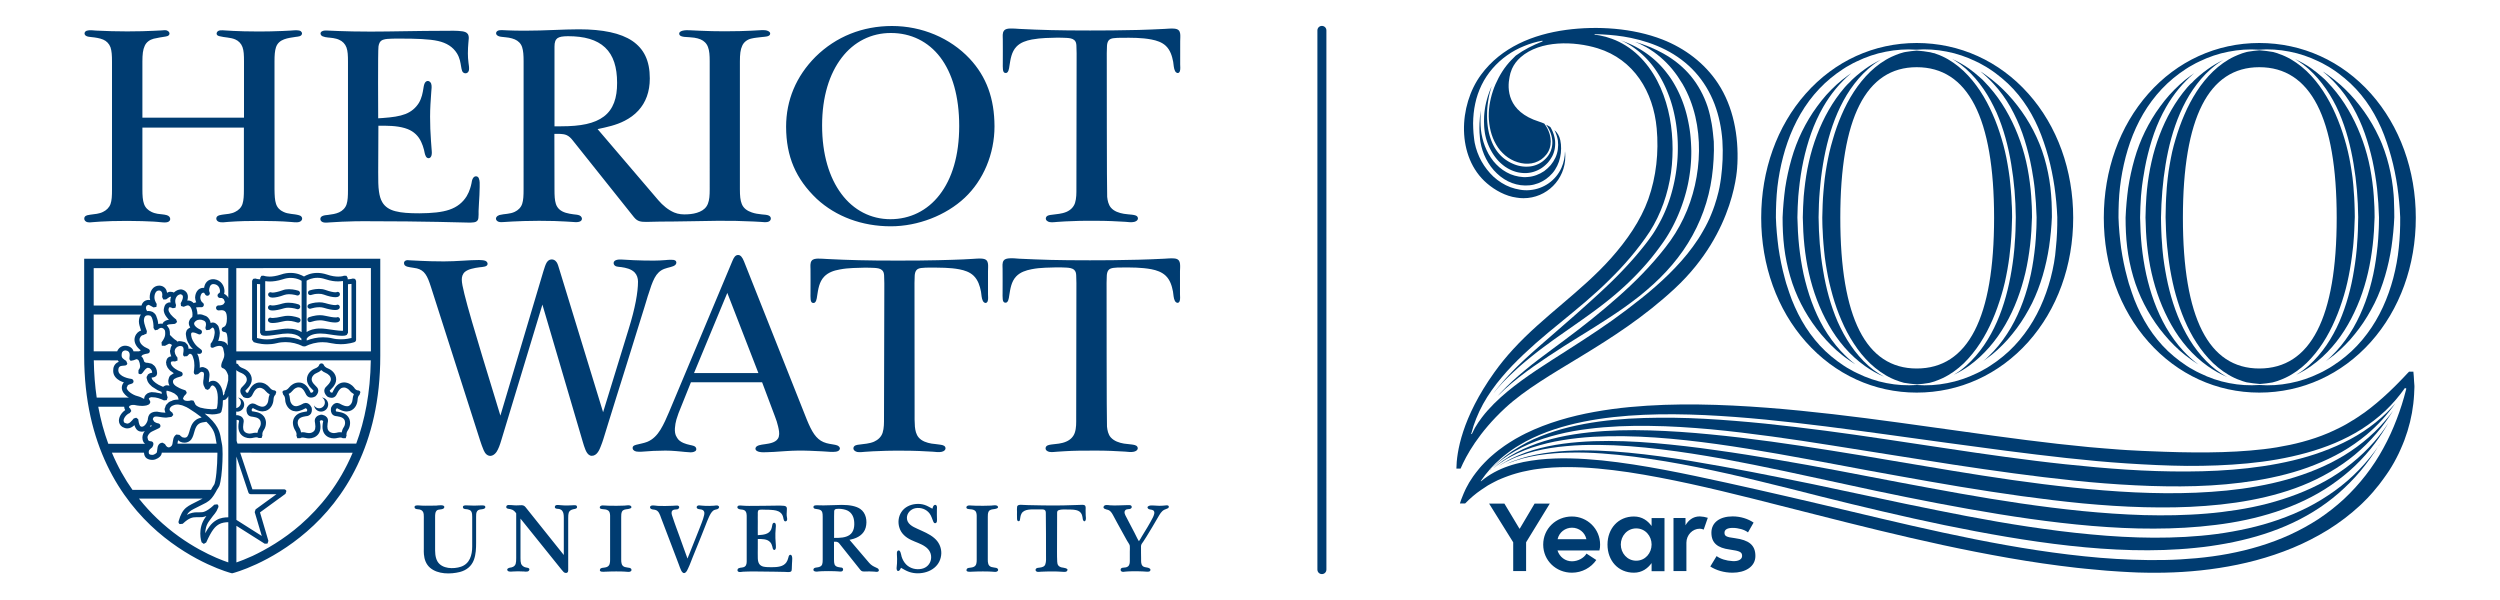 <svg xmlns="http://www.w3.org/2000/svg" viewBox="0 0 2500 600">
  <g fill="#003c71">
    <path d="M1124 443.6c2.6.4 5.2.5 7.8.9 1.8.3 4.6.5 5.6 2.4 1.3 2.5-1.2 4.3-3.4 4.8-3 .7-6.1.1-9.1-.1-4.5-.3-9-.5-13.6-.7-5.2-.2-10.4-.3-15.6-.3-5.7 0-11.5 0-17.3.1-4.4.1-8.8.2-13.3.5-2.6.1-5.2.3-7.8.5-2.5.2-5.3.6-7.8.2-2.1-.3-4.5-1.9-3.8-4.4.6-2.3 3.7-2.7 5.7-3 5-.6 10.1-.8 14.8-2.9 4-1.7 7.2-4.7 8.6-8.9 1.6-4.8 1.4-9.9 1.4-14.8l.2-126.7c0-5.9.1-10.7-.2-16-.1-2-.5-4-2.1-5.4-2.1-1.8-5-2-7.6-2.2-7-.4-14.2-.2-21.2.1-4.6.2-9.1.6-13.6 1.5-5.7 1.1-11.4 2.9-15.5 7.2-5 5.3-5.9 12.5-7 19.4-.3 2.2-.9 7.8-4.4 6.8-1.8-.5-2-2.4-2.1-4-.2-1.9-.1-3.8-.1-5.7.1-8 0-16 0-24 0-2.6-.6-6.3 1.2-8.5 1.5-1.8 4.1-2 6.2-2.1 3.1-.2 6.2.2 9.2.4 10.5.5 21 .9 31.6 1.2l17.5.3c7.2.1 14.4.1 21.6.1 7.4 0 14.8 0 22.2-.1 17.4-.2 34.9-.6 52.3-1.5 3.1-.2 6.3-.5 9.4-.3 1.8.1 3.8.5 5 2 .7.9 1.1 2.1 1.2 3.2.3 2.4.1 5 0 7.4v23.2c0 2.2.4 4.7-.3 6.8-.2.5-.4 1-.8 1.3-1.4 1.3-3.3 0-4-1.4-1.4-2.7-1.4-6.3-1.9-9.3-1.1-5.8-2.9-11.7-7.3-15.9-3.9-3.7-9.2-5.5-14.4-6.5-9.9-1.8-20-1.8-30-1.7-2.7 0-5.3 0-8 .4-1.8.3-3.7.8-4.8 2.2-1.2 1.5-1.6 3.7-1.7 5.5-.3 4.9-.2 9.8-.2 14.7 0 0 0 131.6.4 136.3.4 3.8 1.2 7.8 3.7 10.7 3.5 3.9 8.6 5.5 13.3 6.3M786.1 126.8c0-26.6 10-50.5 29.4-70C836.1 36.5 862.6 26 892 26c29.9 0 58.2 12 77.6 32.6 16.9 18.1 24.8 39.9 24.9 67.7 0 27.7-11.2 54-29.7 71.4-18.8 17.7-46.9 28.6-74 28.6-28.8 0-54.8-9.7-74-27.4-21-20-30.6-42.3-30.7-72.1m55.6-69.1c-12.3 16-19.6 39-19.6 67.7 0 28.9 7.1 52.2 19.3 68.5 12.1 16.3 29.5 25.3 49 25.3 19.4 0 36.9-8.4 49.2-24.4 12.4-16 19.6-39.2 19.6-68.8 0-29.7-6.9-52.8-18.9-68.7C928.2 41.4 910.8 33 891 33c-19.6-.1-37.1 8.7-49.3 24.7M103 211.9c-1.9 1-4 1.5-6.1 1.9-2.2.4-4.5.5-6.7.9-1.8.3-4.3.5-5.4 2.1-1.1 1.7-.5 3.8 1.2 4.8 2.3 1.3 5.2.7 7.6.5 2.3-.2 4.7-.3 7-.5 6.2-.4 15.1-.7 26.5-.7s20.2.4 26.5.7c2.4.1 4.7.4 7.1.6 2.8.2 8.9 1.2 9.5-2.9.1-.8-.2-1.7-.7-2.4-.6-.8-1.6-1.4-2.6-1.7-3-.9-6.2-.9-9.3-1.4-2.1-.4-4.1-.9-6.1-1.9-3.4-1.6-6.2-4.2-7.5-8-1.3-3.7-1.6-8.2-1.6-14.6v-61.7h101.5v61.7c0 6.5-.2 10.8-1.4 14.6-1.2 3.7-4 6.4-7.4 8-1.9 1-4 1.5-6.1 1.9-3.1.5-6.3.6-9.4 1.4-1.4.4-2.7 1-3.2 2.5-.5 1.7.5 3.3 2.1 4 3 1.2 6.5.4 9.6.2 10.5-.8 21.1-1 31.7-1 10.5.1 21.1.2 31.6 1.1 2.9.2 8.6 1.3 10.4-2 .6-1.1.4-2.6-.5-3.5-.6-.7-1.5-1-2.4-1.3-5.2-1.5-10.7-.9-15.6-3.4-3.4-1.5-6.1-4.2-7.3-8-1.2-3.7-1.4-8.1-1.5-14.6V61.5c0-6.3.3-10.6 1.5-14.3 2.9-8.4 12.1-9.1 19.6-10.3 2.1-.3 6-.3 6.4-3.2.1-.9-.4-1.8-1.1-2.4-.7-.6-1.7-.8-2.6-.9-2.7-.4-5.4.1-8.1.2-2.7.1-5.4.2-8.1.4-7.6.3-15.3.5-22.9.5-11.3 0-20.1-.3-26.3-.6-2.8-.1-5.6-.3-8.4-.5-2.4-.1-6.3-.7-7.6 2-.5 1-.3 2.2.5 2.9.6.5 1.4.7 2.1.9 5.2 1.4 10.7 1.1 15.7 3.2 3.3 1.4 6 4.1 7.3 7.7 1.3 3.6 1.5 7.9 1.5 14.3v56.3H142.4V61.5c0-7 .5-11.8 2.3-15.6 1.7-3.9 5.2-6.2 9-7.2 4-1 8.1-1.5 12.1-2.2 1.1-.2 2.4-.5 3.1-1.4 1.6-1.9-.3-4.1-2.2-4.7-1.7-.4-3.4-.1-5.1 0-2.7.2-5.4.3-8.1.4-6.3.3-15.1.6-26.3.6-10.3 0-20.7-.3-31-.8-3-.2-6.6-.8-9.4.1-2.7.9-3.1 4-.5 5.3 1.5.8 3.5.9 5.2 1.1 1.9.2 3.8.4 5.8.8 2.1.4 4 .9 5.9 1.7 3.3 1.4 6 4.1 7.3 7.7 1.2 3.6 1.5 7.9 1.5 14.3v127.9c0 6.5-.2 10.8-1.5 14.6-1.3 3.5-4.1 6.2-7.5 7.8m346.4-2.2c-7.7 2.6-17.4 3.5-30 3.6-10.3 0-18-.5-24-2.1-6-1.5-10.5-4.5-13.1-9-1.8-3-2.7-6.5-3.3-10.5-.8-5.3-.8-11.6-.8-19.4l.2-46.6c8.8 0 17.9-.1 26.4 2.4 1 .3 1.9.6 2.9 1 6.3 2.5 10.8 6.9 13.5 12.8 1.2 2.5 2.1 5.2 2.8 7.9.5 2.2.8 4.6 1.9 6.6 1.1 2.1 3.7 2.5 5 .4 1.4-2.3.9-5.2.7-7.8l-.6-8.1c-.6-8.1-.9-16.1-.9-24.2 0-8.4.6-16.7 1.2-25 .2-2.6.7-5.6-.1-8-.8-2.2-3.3-3.7-5.3-2-1.9 1.6-2.1 4.6-2.5 6.8-.3 1.9-.7 4.3-1.4 6.9-.7 2.4-1.6 5-3.1 7.5-3.2 5.1-7.6 8.8-13.4 11.1-5.9 2.3-13.1 3.3-22.7 4l-4.6.3c0-2.3-.4-67.5.3-71.9.2-1.3.5-2.5 1.1-3.7 1.6-3 4.8-3.5 7.9-3.8 3.1-.3 6.8-.3 11.5-.3h2.3c13.8 0 28.4.4 36.8 2.4 8.4 1.9 14.8 5.8 18.9 12.4 1.4 2.3 2.3 4.6 2.9 6.9.6 2.3.9 4.4 1.2 6.1.3 1.6.5 3.2 1.1 4.7.7 1.6 2.4 2.6 4.2 2.1 1.5-.4 2.4-1.8 2.6-3.3.3-2.4-.2-4.8-.5-7.2-.4-3.1-.6-6.2-.6-9.3 0-8.1.9-13.4.9-15.3 0-1.9-.4-3.2-1-4.1-1.2-1.8-3.5-2.4-5.5-2.7-5.7-.8-11.5-.5-17.3-.5-26.6 0-53.8.8-74.3.8-26.7 0-42.2-1.1-44.6-1.1-1.7 0-4.1.2-5.2 1.8-1 1.6.2 3.4 1.7 4 3.3 1.4 7.3 1.2 10.7 1.8 2.1.4 4.1.8 5.9 1.7 3.3 1.4 6 4.1 7.3 7.7 1.3 3.6 1.5 7.9 1.5 14.3v127.9c0 6.5-.2 10.8-1.4 14.6-1.2 3.7-4 6.4-7.4 8-3.5 1.6-7.3 2.1-11.1 2.6-2.6.3-8.3.5-7.7 4.6.2 1.5 1.7 2.6 3.2 2.9 2 .5 4.2.1 6.2 0 8.2-.5 16.4-1 24.6-1.1 3-.1 5.9-.1 8.9-.1 65.1 0 100.2 1.4 105.4 1.4 1.8 0 3.7 0 5.5-.3 2.4-.4 3.9-1.7 4.2-4.1.3-2.4.2-4.8.2-7.2.1-2.7.2-5.3.4-8 .3-5.3.7-10.6.7-16 0-2.9.3-6.1-.9-8.8-.5-1.2-1.5-1.9-2.9-1.9s-2.5 1.1-3.1 2.3c-.8 1.4-1 3.2-1.3 4.8-.4 1.8-.8 3.5-1.4 5.2-.7 2.3-1.8 4.9-3.4 7.6-3.9 6.3-9.6 10.9-17.3 13.5m319.5 5.9c.4.2.7.4 1 .7 1.6 1.6 1.1 4-.8 5.1-2.4 1.3-5.8.7-8.4.5-2.4-.2-4.9-.3-7.3-.4-11.9-.6-23.8-.8-35.7-.7-17.7.2-40 .8-57.7.8-4.7 0-9.2.3-13.4.3-2.9 0-5.2-.1-7.1-.7-1.9-.6-3.5-1.6-5.5-4l-61.4-77c-1.7-2.2-3.5-3.9-5.8-5-3.8-1.7-8.3-1.3-12.4-1.3l.1 55.4c0 6.5.2 10.8 1.4 14.6.6 1.9 1.7 3.7 3.1 5.1 3.8 3.7 9.4 4.6 14.4 5.3 2 .3 4.2.3 6.1 1.1 1.6.7 2.9 2.4 2.3 4.2-.4 1.4-1.8 2-3.2 2.3-2.1.5-4.4.1-6.6 0-2.2-.1-4.4-.3-6.5-.4-6.2-.4-15-.7-26.5-.7-11.4 0-20.2.4-26.5.7-2.7.2-5.4.4-8.2.5-2 .1-4 .4-5.9-.3-.7-.3-1.3-.7-1.8-1.3-1.8-2.5.6-4.7 2.9-5.4 5.1-1.3 10.4-.8 15.3-3.2 3.4-1.6 6.2-4.3 7.4-8 1.2-3.7 1.4-8.1 1.4-14.6V61.4c0-6.3-.3-10.6-1.5-14.3-1.2-3.7-4-6.3-7.3-7.7-1.8-.8-3.8-1.3-5.9-1.7-2.3-.4-4.5-.5-6.8-.8-1.8-.2-4-.5-5.3-1.9-1.1-1.1-.9-2.9.3-3.8 1.2-1 3-1.1 4.5-1.1 1.1 0 9.1.6 23 .6 20.3 0 38.6-1.4 54.3-1.4 23.9 0 41.8 3.8 53.4 11.6 11.5 7.9 17.5 19.5 17.5 37.5 0 13.4-4 24-11.4 32.1-3.9 4.3-8.7 7.7-13.8 10.3-8.5 4.4-17.7 6.3-27 8.3l60.8 71.2c4.3 5 9.7 9.6 15.8 12.2 4.2 1.8 8.9 2.1 13.4 1.8 4.1-.2 8.4-.9 12.2-2.6 3.7-1.6 6.7-4.2 8.1-8 1.5-3.8 1.8-8.2 1.8-14.5V61.4c0-6.3-.3-10.6-1.7-14.3-1.3-3.7-4.1-6.3-7.4-7.7-1.9-.8-3.9-1.3-6.3-1.7-3.3-.5-6.5-.5-9.8-.8-1.9-.2-5.4-.7-5.3-3.4.1-1.7 2-2.4 3.4-2.8 2.6-.7 5.5-.5 8.2-.4 2.8.1 5.6.3 8.4.4 8.5.4 17 .6 25.5.6 11.3 0 20.1-.3 26.5-.6 6.3-.3 10.2-.6 11-.6 1.9 0 3.8 0 5.6.8 1.2.5 2.5 1.4 2.4 2.8-.2 3.2-5.8 3-8 3.3-3.7.5-7.4.7-11 1.6-3.8.9-7.3 3.3-9 7.2-1.8 3.8-2.3 8.6-2.3 15.6v127.9c0 6.5.4 11 1.9 14.7 1.8 4.5 5.6 6.9 9.9 8.4 3.3 1.2 6.6 1.6 10.1 2 2.8.3 5.1.3 7.1 1.2m-207.7-89.3c19.5 0 33.3-2.7 42.7-9.8 9.5-7.2 13.3-18.7 13.2-33.7 0-15.5-3.6-27.4-12-35.3-8.4-7.9-20.8-11.3-37.2-11.3-5.5.1-8.3.5-10.6 2.1-.8.6-1.7 1.8-2.1 3.1-.5 1.4-.7 3-.7 5.3v79.6h6.7M405.6 260.6c-.9.4-1.5 1.3-1.6 2.2-.1.8.2 1.8.7 2.4 1.2 1.4 3.7 1.8 5.5 2.1 2.2.4 4.5.6 6.7 1.1 3.3.8 6.4 2.6 8.5 5.7 2.2 3.1 3.7 7.1 5.6 13l49.2 153.7c1.1 3.2 2.1 6.4 3.5 9.5.7 1.6 1.6 3.1 2.9 4.2 3.7 3 7.7.7 10-2.7 1.7-2.6 3.3-6.7 4.8-11.9l41-135.3 40.4 137.3c.8 2.7 1.6 5.4 2.7 8 .9 2.1 2.2 4.5 4.4 5.5s4.9.1 6.6-1.6c2.2-2.1 3.3-5 4.4-7.8 1.8-4.4 3.1-9 4.5-13.5.9-3 1.9-6.1 2.8-9.1 1.3-4.1 2.5-8.1 3.8-12.2 1.5-4.8 3-9.6 4.5-14.5 1.6-5.3 3.3-10.6 5-15.9 1.7-5.5 3.5-11.1 5.2-16.6 1.7-5.5 3.4-11 5.1-16.4 1.6-5.2 3.2-10.3 4.8-15.5 1.4-4.6 2.8-9.2 4.3-13.8 1.2-3.7 2.3-7.5 3.5-11.2.8-2.6 1.6-5.2 2.4-7.9.4-1.2.8-2.5 1.1-3.7 0-.1 0-.1.1-.2 2.4-7.7 4.3-13.3 6.6-17.6 2.3-4.3 5.4-7.4 9.6-9 2.1-.8 4.3-1.3 6.5-1.9 1.7-.5 3.6-1 4.8-2.3 1.1-1.2 1.3-3.3-.3-4.2-1.1-.7-2.6-.7-3.8-.7-2.1-.1-4.1.1-6.2.3-3.7.3-7.5.5-11.2.5-6.7 0-13.4-.1-20.1-.4-4.2-.2-8.5-.5-12.7-.7-2.5-.1-7.5.1-7.6 3.6.1 1.8 1.4 3 3.1 3.4 1.5.4 3.1.4 4.6.6 4.7.7 9.8 1.8 13.3 5.3 2.4 2.5 3.4 5.9 3.4 9.2 0 10.5-2.8 26.5-9.3 47.3l-25.6 83.3-43-140.4c-.5-1.5-.9-3-1.4-4.5-.7-2.3-1.4-4.9-3.3-6.5-1.2-1.1-3-1.6-4.6-1.3-1.9.3-3.1 1.5-4.1 3-1.1 1.8-2.2 5-3.3 8.7l-43 144.4-3.3-10.8-.9-3c-10.3-33.5-18.4-60.2-24.2-80.1-3.4-11.6-5.9-20.8-7.6-27.7-1.7-6.9-2.6-11.3-2.6-14.3 0-1.3.1-2.7.6-4.1.5-1.4 1.4-2.8 2.6-3.8 1.9-1.5 4.2-2.4 6.5-3 2.6-.7 5.3-1.2 7.9-1.5 1.7-.2 3.5-.3 5.1-.7 1.4-.3 3-1 3.1-2.6.1-1.4-1-2.7-2.3-3.2-1.3-.5-3.6-.8-6.2-.8-10.2 0-22.2 1.4-35.2 1.4-19.3 0-31-1.1-34.3-1.1-1.2-.2-2.8-.3-4 .3M683.5 443c2.1.9 4.4 1.5 6.6 2 2.1.5 5.5.8 6.1 3.4.1.5.1 1 0 1.5-.3 1.1-1.5 1.7-2.5 2-2.1.7-4.4.4-6.5.2-1.8 0-3.7-.4-5.5-.5-1.8-.2-3.7-.3-5.5-.5-3.6-.3-7.2-.5-10.8-.5-4 0-8.1.1-12.1.3-3.9.2-7.8.6-11.7.8-1.8.1-3.7.1-5.4-.2-1.1-.2-2.2-.8-2.9-1.6-.7-.9-.9-2.2-.4-3.2.6-1.1 1.9-1.5 3.2-1.9 3.6-1 7.4-1.5 11-2.9 5.8-2.3 10.1-6.9 13.3-12.1 3.5-5.7 6.1-11.8 8.7-17.9l63.4-151.2c.7-1.7 1.5-3.2 2.3-4.1.9-1 1.9-1.6 3.3-1.6s2.3.6 3.3 1.7c.9 1 1.8 2.7 2.6 4.7l62.8 158.2c2.5 6.1 4.8 10.9 7.4 14.6 2.6 3.7 5.7 6.4 9.3 7.9 2 .8 3.9 1.4 5.8 1.7 2.6.6 5.4.7 7.9 1.6 1.5.6 3.1 2 2.6 3.7-.5 1.7-2.4 2.4-4 2.6-3.6.5-7.4 0-10.9-.2-1.1 0-2.2-.1-3.3-.2-8-.4-16-.8-23.9-.7-8 .1-15.9.8-23.8 1.3-2.4.2-4.8.2-7.2.3-2.4.1-4.9.2-7.3-.3-1.8-.3-4.4-1.5-3.9-3.8.7-3 6.2-3.4 8.6-3.8.3 0 .5-.1.8-.1 5-.7 12.4-1.8 13.9-7.6.9-3.4 0-6.9-.7-10.1-.8-3.4-1.8-6.7-3.1-9.9l-12.9-34.3h-71.2l-12.4 30.9c-.8 2.1-1.5 4.2-2.1 6.3-.8 2.8-1.3 5.7-1.5 8.7-.2 3.1.1 6.5 1.9 9.1 1.4 2.8 3.9 4.5 6.7 5.7m10.5-69.9h64.4l-31.1-80.2-3.3 7.9-30 72.3zM311.1 295l.6-.2c1.2-.4 4.1-1.1 7.2-1 1.7 0 3.4.2 4.9.8 4.6 1.7 8.6 2.6 11.6 2.6 1.2-.1 2.3 0 3.6-1 1.1-.9 1.2-2.4.4-3.5-.8-1-2.1-1.1-3.2-.4v-.1l-.8.1c-1.9 0-5.7-.8-9.8-2.3-2.2-.8-4.5-1.1-6.6-1.1-5 0-9.2 1.5-9.3 1.5-1.3.4-2 1.8-1.6 3.1.3 1.2 1.7 1.9 3 1.5m-.4 27 .7-.2c1.4-.5 4.9-1.5 8.6-1.5 1.3 0 2.7.1 4 .4 4.5 1.1 8.4 1.8 11.2 1.8 1.3-.1 2.4 0 3.9-1 1.1-.9 1.2-2.4.4-3.5-.8-1-2.1-1.1-3.2-.5v-.1h-1c-2 0-5.8-.6-10.1-1.6-1.7-.4-3.4-.6-5.1-.6-6 0-10.9 2-11.1 2-1.3.5-1.9 1.9-1.4 3.2.4 1.5 1.8 2.1 3.1 1.6m-22.2-19.3c-1.9 0-3.9.2-5.9.8-4.2 1.3-8 2-10 2l-.9-.1v.1c-1-.6-2.4-.5-3.2.5-.8 1.1-.7 2.6.4 3.5 1.4 1 2.5.9 3.7 1 2.9 0 6.8-.8 11.4-2.2 1.4-.4 2.9-.6 4.4-.6 2.2 0 4.4.4 6 .7l1.9.5.6.2c1.3.5 2.7-.2 3.2-1.5s-.2-2.7-1.5-3.2c-.1 0-4.6-1.7-10.1-1.7m-.6 13.1c-1.6 0-3.4.2-5.1.6-4.3 1-8.1 1.6-10 1.6l-1-.1h-.1v.1c-1-.6-2.4-.5-3.2.5-.9 1.1-.7 2.6.4 3.5 1.4 1 2.5 1 3.9 1 2.8 0 6.7-.7 11.2-1.8 1.3-.3 2.6-.4 4-.4 2.4 0 4.8.4 6.5.9l2 .6.7.2c1.3.5 2.7-.1 3.2-1.4.5-1.3-.1-2.7-1.4-3.2-.1-.1-5.1-2.1-11.1-2.1m23-7.2.6-.2c1.3-.4 4.5-1.2 7.9-1.2 1.5 0 3.1.2 4.4.6 4.5 1.4 8.5 2.2 11.4 2.2 1.3-.1 2.4 0 3.7-1 1.1-.9 1.2-2.4.4-3.5-.8-1-2.1-1.1-3.2-.4v-.1l-.9.1c-1.9 0-5.7-.7-10-2-2-.6-4-.8-5.9-.8-5.5 0-10 1.7-10.2 1.8-1.3.5-1.9 1.9-1.5 3.2.6 1.1 2 1.8 3.3 1.3m-38.3-11c2.9 0 7-.9 11.5-2.6 1.5-.5 3.2-.8 4.9-.8 2 0 4 .3 5.5.6l1.7.4.6.2c1.3.4 2.7-.3 3.1-1.6.4-1.3-.3-2.7-1.5-3.1-.1 0-4.3-1.5-9.3-1.5-2.1 0-4.4.2-6.6 1.1-4.1 1.5-8 2.3-9.8 2.3l-.8-.1v.1c-1-.6-2.4-.5-3.2.4-.9 1.1-.7 2.6.4 3.5 1.2 1 2.2 1 3.5 1.1m107.7-38.9v97.1c.1 89.1-36.6 143.9-73.4 175.7-36.7 31.9-73.2 41.4-73.6 41.5l-1.2.3-1.2-.3c-.4-.1-36.8-9.6-73.5-41.5-36.6-31.9-73.2-86.6-73.2-175.7v-97.1h296.1zm-79.5 265.8c19.2-16.8 38.5-40 51.9-71.8H240.2l12.2 36.6H284c1.1 0 2 .7 2.4 1.7l-.9 2.8-25.5 18.6 8.4 28.5-.9 2.7-2.8.1-28.3-17.9v36.6c.2-.1.3-.1.4-.1 3.8-1.3 9.2-3.4 15.8-6.4 13.1-6.2 30.7-16.1 48.2-31.4m-202.6-118c2.5 13.5 5.9 25.9 10.1 37.3h36.8c-.5-.5-1.1-.8-1.4-1.4-1.2-1.9-1.3-3.9-1.3-4.9v-.1c.1-2.5 1-4.6 2.4-6.3-.9.3-1.8.6-2.9.6l-2.1-.3c-1.6-.4-2.8-1.4-3.6-2.5-.8-1.1-1.3-2.3-1.7-3.4-.1-.2-.1-.4-.1-.5-.2.2-.4.5-.6.7-1.7 1.4-3.8 2.7-6.5 2.7-1.6 0-3.2-.5-4.8-1.4-2.4-1.4-3.6-4-3.6-6.4.1-4 2.6-7.9 6.3-10.5-.6-1-1-2.1-1-3.3v-.1h-26m107 126.6c1.4-2.6 2.7-4.8 4-6.5 2.3-3.2 4.7-5.2 7.4-6.8 3.9-2.3 8.4-2.7 11.6-2.7h.1V396.1c-.3.6-.7 1.2-1 1.7l-.5.5c-.3.4-.7.8-1.1 1.1l-.2.1-.2.2-2.1.5-.2.1h-.1c0 1.7-.1 3.1-.2 4.4-.1.6-.1 1.2-.2 1.8-.3 2.1-.7 3.8-1.1 5.1v.2l-1.1 1.2h-.1l-.2.2c-.8.3-1.7.4-2.5.6l-1.2.3h-.2c-1.3.2-2.6.3-4.2.3-.3 0-.6-.1-.9-.1-2.1-.1-4.2-.3-6.3-.7 6.5 5.2 10.3 9.7 12.6 13.8 3.6 6.4 3.4 11.6 4.5 15.9.6 2.5.8 6.2.8 10.8 0 9.1-.8 20.9-2.2 27.7-.5 2.3-.8 4-1.8 5.4-2.5 3.6-3.6 7-7 11-3.6 4.2-7.1 5.2-11.4 7.5-4.9 2.6-8.3 3.9-10.6 5.9-1 .8-1.9 1.9-2.7 3.3 3.8-2.1 7.2-2.6 10.1-2.6h2.6l2.6-.1c3.7-.3 8.8-4.4 10.9-6.4l1.1-1.1 3.1-.4c1 .7 1.4 1.9 1 3-1.3 3.2-2.2 4.7-3.4 6.2-1.1 1.4-2.5 2.9-5.5 7.2-3.3 4.3-4.1 8.9-4.2 12.6m-55-84.3c-1 1-1.4 1.3-1.5 3.1 0 1.4.3 1.8.7 2.1.4.3 1.4.7 2.9.7 1.2.2 4-1.5 4.4-2.3l.1-.1c.2-.6.3-1.9.5-3.3s.2-3 1.5-4.7c.8-1.1 2.3-1.8 3.8-1.8l2.4 1.4c1.3 2.7 2.8 3.3 3.8 3.3l.9-.2c1.9-.9 2.2-1.7 2.7-3.1.4-1.4.4-3.4 1-5.5.4-1.4 1.3-3.1 3-4.1l3.1.4c1.3 1.3 2.2 2 2.9 2.4l2 .4h.3c1.5-.1 2-.5 2.7-1.3.7-.9 1.2-2.4 1.8-4.3 1.1-3.7 2.1-9 7-12.4 1.7-1.1 3.6-1.8 5.4-2.2-.3-.2-.5-.4-.8-.7-3.2-2.6-7.2-5.3-12.1-8.4-.5-.3-1.1-.7-1.6-.9-.2-.1-.4-.2-.5-.3-1.2-.6-2.4-1.1-3.5-1.5-.4-.1-.7-.3-1.1-.4-.7-.2-1.3-.3-1.9-.4-.8-.2-1.7-.4-2.5-.4h-.2c-1.1 0-2.2.2-3.2.5-.3.1-.5.2-.7.3-.7.3-1.4.5-1.9.9l-.5.5c-.4.4-.8.7-1 1.1-.3.4-.4.8-.4 1.1 0 .1-.1.3-.1.4v.3c0 .3.1.7.4 1.1l.3.3c.3.3.6.6 1 .9.3.2.5.4.8.6l.3.2.5 1.3.4.8-.1.1v.1l-1.5 1.7-.1.1c-.9.3-1.8.3-2.7.4-.9.1-1.9.4-2.8.4-1.3 0-2.6-.1-3.9-.3-.4-.1-.8-.1-1.2-.2-1.4-.2-2.5-.4-3.4-.5l-1.2-.1h-.4c-.9 0-1.4.2-1.8.4-.1 0-.2.1-.2.1-.1 0-.1.1-.2.2l-.7.9-.3 1.2 1.3 2.3c1 .8 2.5 1.5 4.3 1.8 1 .2 1.8 1 2 2.1.2 1.1-.4 2.1-1.3 2.6-2.3 1.2-5.4 2.6-7.3 3.5-2 .9-4.4 3.7-4.3 5.9v.1l.6 2.4c.5.6.9 1.2 2.9 1.3 1.3 0 2.4 1.1 2.4 2.5s-.6 2.7-1.2 3.5l-2 1.7m-12-29.8c.2.9.3 2.1.6 3.4.3 1.3.8 2.6 1.3 3.3l.9.7.9.1c1.4 0 2.9-1.1 4.1-2.9 1.2-1.7 1.9-4.1 1.8-4.2v-.1c0-.4.1-1.3.4-2.3l.1-.6c.1-.2.3-.5.4-.7.1-.2.1-.4.2-.6.1-.2.2-.3.3-.5.1-.1.2-.3.3-.4.3-.4.7-.8 1.2-1.1.1-.1.2-.2.4-.3.1-.1.2-.1.2-.1.5-.3 1.1-.6 1.7-.7.2-.1.3-.2.5-.2.8-.2 1.6-.3 2.6-.3h1.3c.3 0 .7.1 1 .2l.7.1c.7.1 1.6.2 2.4.4 1.3.2 2.6.3 3.9.3-.1-.2-.1-.5-.2-.7-.3-.7-.5-1.5-.5-2.2 0-.1-.1-.2-.1-.4v-.5c.1-.7.5-1.2.7-1.8.2-.7.3-1.4.7-2 .5-.7 1.1-1.2 1.7-1.8.4-.3.6-.8 1-1 0 0 .1-.1.2-.1s.1-.1.2-.2c.8-.5 1.7-.8 2.6-1.1l1.2-.6c1.4-.4 3-.7 4.6-.7h.1l.9.1-.2-1.2v-.4c0-.1-.1-.2-.1-.3-.2-.7-.6-1.5-1.2-2.2-.3-.3-.7-.6-1.1-.9-.5-.5-1.1-1-1.8-1.4-1.9-1.1-4.3-2-6.5-2.5l-.8-.1h-.1l-.1.1-.2 1c0 .6.1 1.4.3 2.2.1.4.2.9.3 1.3.2.7.3 1.4.6 2.1v.1l-.8 2.4-.1.2-2.7.3h-.1c-1.5-.8-3.4-1.6-5.4-2.2-.1 0-.1 0-.2-.1-2-.6-4.2-.9-6.4-.9h-.8l-1.4.5c-.2.2-.5.4-.6.5l-.3.6.8 1.4.8 1.8v.1l-.3.5-.5 1.2c-.1.1-.2.1-.2.1v.1c-.1.1-.6.4-1.2.8-.3.2-.7.3-1.2.4-.1 0-.2.1-.4.2-1.3.3-2.7.4-4 .5-3.9 0-7.8-.8-8.4-1h-1c-1.7 0-2.8.4-3.5.9l-.8 1.1c0 .3.2.9 1.4 1.8l1 2.3-1.5 2c-3.7 1.4-6.3 5.4-6.2 7.7.1 1.1.3 1.6 1.2 2.2l2.3.7c1 0 2.2-.5 3.3-1.5 1.2-1 2.3-2.4 3.3-3.6l2.5-.8 2 1.5zm-11.5-31.5c-.1 1.1 1.1 3.1 3.4 4.8 2.2 1.7 5.1 3.1 7.3 3.6 2.4.6 4.5 1.6 6.7 2.8v-.1c0-.1.1-.2.1-.3 0-.9.2-1.8.8-2.7.5-.8 1.3-1.6 2.3-2.3.1-.1.2-.2.3-.2.2-.2.5-.2.7-.3.4-.2.9-.4 1.3-.5.4-.1.8-.1 1.1-.2.4 0 .7-.2 1.1-.2.2 0 .3.1.5.1h.1c1.9 0 3.9.3 5.9.8.3.1.6 0 .9.1.9.2 1.8.5 2.6.8-.1-.4-.2-.8-.2-1.2v-.8c-.3-.1-.5-.2-.7-.3-.1 0-.2-.1-.3-.1 0 0-.1 0-.1-.1-.8-.3-1.7-.6-2.7-1.1-.4-.2-.7-.5-1.1-.7-.4-.2-.8-.5-1.1-.7-.9-.5-1.8-1.1-2.7-1.7l-.9-.6c-1.6-1.3-3.1-2.9-4.1-4.7-.2-.3-.3-.6-.4-.9-.3-.5-.3-1.1-.5-1.7-.1-.5-.4-.9-.4-1.4-.1-1 .4-2 1.1-2.9.1-.2.1-.5.2-.6l.9-.5c.1-.1.2-.3.3-.3.2-.1.4-.1.6-.2l.6-.3c.4-.1.7-.1 1-.2.4-.1.6-.1.8-.2v-.8c-.2-1.2-.7-2.1-1.3-2.7l-1-.9c-.1-.1-.2-.2-.3-.2h-.2c-.4-.2-.9-.3-1.6-.3h-.2c-.3 0-1.3.5-2.3 1.6-1 1.1-1.9 2.5-2.6 3.4l-.5.4c0 .1-.1.1-.1.2l-.4.4c-1.1.7-2.4.4-3.2-.5l.1-3.3c1.2-1.3 1.6-2.6 1.6-4l-.4-2.7c-.3-.9-.6-2-1-2.8l-.9-.9-.8-.3-.7-.1-2.6 1-2.9.6c-1-.5-1.6-1.6-1.4-2.7.2-1.1.3-2.1.3-3 0-1.5-.3-2.5-.8-3.1-.5-.6-1.2-1.2-2.9-1.5l-.6-.1c-1.8.1-3.4.9-3.7 3.3l-.1 1.4c0 1.7.4 2.4 1.1 3.2.7.8 2 1.6 3.5 2.6l1.1 2.7c-.2 1-1.1 1.8-2.2 1.9-2.9.2-4.5.5-4.8.7-1.5.8-1.9 1.8-2 3.9v.6c.1 2.1 1.5 3.7 4 5.3 2.5 1.5 6 2.5 9.1 2.9 1.2.2 2 1.2 2.1 2.3.1 1.2-.7 2.2-1.9 2.5-2.4.6-3.5 1.2-3.9 1.7l-.7 1.6-.3.7zm19.4-78.7c.2.9.5 1.4 1.1 2.1.4 0 .8-.1 1.2-.1h.5c1.2.1 2.5.3 3.9 1 .1 0 .1.1.2.2 1 .6 1.7 1.3 2.3 2.1.1.1.2.1.2.2.1.2.2.5.3.7.1.3.4.5.5.8v.1c.1.2.1.5.2.7.5 1.2.9 2.5 1.2 3.7.1.4.1.7.2 1.1 0 .2.1.4.1.5.1.7.2 1.3.3 2 .8-.3 1.8-.5 2.8-.5h.1c.4 0 .7.2 1.1.3.1-.1.2-.2.3-.4.1-.2.2-.3.3-.5.2-.3.4-.7.7-1 .3-.3.7-.5 1-.7.1 0 .1-.1.2-.2.1 0 .1 0 .2-.1.6-.4 1.2-.6 1.8-.8.2-.1.4-.2.6-.2.4-.1.7-.1 1.1-.1.1 0 .3-.1.4-.1l-.1-.1c-.9-.9-1.8-2.1-2.7-3.3-1.3-1.8-2.3-4-2.4-6.4l.1-.6v-.4c0-.1.1-.2.1-.3l.1-.7c.1-.3.2-.8.4-1.3 0-.2.1-.3.1-.5 0-.1.1-.2.1-.2.3-.7.6-1.3 1.1-1.8 0 0 .1 0 .1-.1v-.1c.3-.4.8-.5 1.2-.7.3-.2.5-.4.7-.5.7-.3 1.5-.4 2.1-.4.3 0 .5.1.7.1-.1-.4-.1-.8-.1-1.2 0-.1-.1-.3-.1-.4v-.4c0-1.4.3-2.6.7-3.6l-.5-.2h-.3l-.9.4c-.6.4-1.7 1.2-3.2 2.3l-2.8.1-1.2-2.5.2-2c0-1.7-.4-2.9-1-3.5-.5-.6-1.1-1-2.3-1-1.5 0-2.4.6-3.2 1.7-.8 1.2-1.4 3-1.4 5.2 0 2.1.8 4.1 2.3 6.6l-.3 2.9-2.9.5c-.6-.3-1.5-.9-2.7-1.5-1-.6-2.1-1.1-2.3-1.1l-1.8.8c-.4.5-.8 1.3-.8 2.4l.2 1m34.6-5.8c1.7-2.9 2.2-5 2.2-6.2 0-1.2-.4-1.7-.8-2.1l-1.5-.7c-.4 0-2 .4-3.2 1.5-.5.5-.9 1.1-1.3 1.8l-.3.6c-.3.8-.5 1.6-.6 2.7v.2c0 1.1.2 2.5.8 4.1v.1l-.6 2.6-1 .1-1.6.3h-.1c-.1 0-.1 0-.2-.1-1-.5-2.2-.9-2.8-.9l-.5.2c-.1.1-.1.1-.1.2s-.1.1-.2.3c0 .1-.1.4-.2.6-.1.3-.1.5-.2.9v.4c0 1.1.7 2.6 1.8 4 .2.2.2.4.4.6 1.4 1.7 3.1 3.2 4.2 4.1l1.2.9 1 2.6-.6.5-1.4 1.3h-.2l-.5.1c-1.2.2-2.3.2-3.4.3l-1.3.1h-.1c-1 .1-1.6.3-2.1.6-.1 0-.1.1-.2.1l-.4.4-.1.2c.3.2.6.4.8.7.3.4.5.8.7 1.1.3.4.6.8.8 1.3 0 .1 0 .2.1.2 0 .1.1.1.1.2l.2 1.1.3 1.4.1 1.9v1.4c1.5 1.6 4.6 4.7 6.3 5.5.1 0 .2.1.3.2.3.2.4.6.6 1 .7-.2 1.4-.5 2.1-.5h.7c.1 0 .3.1.4.1 1 0 2.1.3 3.2.6.2.1.5 0 .7.1.2.1.3.2.5.3.2.1.4.1.6.2.1.1.2.3.3.4 1 .8 1.9 1.7 2.3 2.7.5 1.2.6 2.3.7 3.4.4-.1.6-.3 1-.3h.5c.1 0 .3.1.4.1.7 0 1.4.2 2 .4.1 0 .2-.1.3-.1-.9-.9-1.8-1.9-2.7-3.1-.1-.2-.3-.4-.4-.6-.6-.9-1.2-1.9-1.7-2.9-.1-.2-.2-.3-.2-.4-.1-.3-.3-.8-.5-1.2-.2-.4-.4-.9-.5-1.4-.3-.8-.5-1.8-.6-2.7-.1-.4-.2-.6-.2-1v-.6c0-.3-.2-.6-.2-1 0-.9.2-1.8.5-2.7 0-.1.1-.2.1-.3.1-.3.2-.6.3-.8.2-.3.5-.6.7-.8.1-.2.2-.4.3-.5.1-.1.2-.1.3-.1.5-.5 1.1-.8 1.7-1.1.1-.1.2-.1.3-.2.1 0 .1-.1.2-.1-.8-1.3-1.4-2.7-1.4-4.2V323c0-.7.2-1.4.4-2 .2-.5.4-.9.6-1.3.1-.2.3-.5.4-.7.3-.4.7-.8 1.1-1.2.3-.3.6-.5.9-.8l.1-.1c.1-.7.2-1.5.2-2.3 0-1.5-.2-2.9-.6-4.3-.2-.7-.4-1.5-.8-2.2-.8-1.6-1.8-2.4-2.9-2.7h-.2c-.9-.1-2.8.8-4.3 1.4l-2.7-.8-.3-2.8m18.2 4c-1.1 0-2.2.1-2.8.2l.6 1.8c.5 1.9.8 3.7.8 5.2v.1c.7-.1 1.4-.2 2.2-.2 1.6 0 3.4.5 5.3 1.4.5.2 1 .3 1.4.6.1.1.2.2.3.2.1.1.2.1.3.2.3.2.5.5.8.7.1.1.3.2.4.4 1.1 1.2 1.8 2.5 2.1 3.8 0 .1 0 .1.1.2.1.4.2.8.2 1.2.6-.2 1.3-.5 2.1-.5h.2c.9 0 1.7.3 2.4.7.2.1.4.2.5.3.7.5 1.3 1.1 1.8 1.7h.1c0 .1 0 .1.1.2l.6.9c.2.3.2.7.3 1 .2.4.3.8.4 1.2.2.6.3 1.3.4 2 0 .1.1.3.1.4l.1 1.4c0 .2.1.3.1.5v.3c0 .3-.1.5-.1.8-.1.7-.1 1.3-.2 1.9v.2c0 .3-.2.6-.2.9-.2 1.1-.5 2.2-.8 3.2-.1.3-.2.5-.3.8 0 0 0 .1-.1.1l1.5-.1c1 0 2.2.2 3.4.6.3.1.5.1.8.2.1.1.2.1.4.1.8.4 1.6 1 2.3 1.7 0 .1.1.1.2.1.2.3.3.6.4.9l.6.9v-2.2c0-1.8-.1-3.7-.2-5.3-.2-2.5-.6-4-1-4.7-.4-.6-.8-1-2.7-1.3-1.2-.2-2.1-1.1-2.1-2.2-.1-1.2.6-2.2 1.7-2.6 1.4-.5 2.1-1.3 2.7-2.9.6-1.5.8-3.7.8-5.6l-.1-2.4c-.1-1.4-.4-2.7-.9-3.7-.6-1-1.2-1.6-2.4-2l-1.4-.3c-.4 0-1.2.1-2.3.1-.2 0-.3.1-.4.1h-1.1c-1.3-.1-2.3-1.2-2.3-2.6.1-1.3 1.2-2.4 2.5-2.4h1.3c1.6-.1 3-.6 3.8-1.3l1.3-2-1.1-2.8-1.8-1.3h-2c-1.1 0-2.1-.8-2.4-1.9-.3-1.1.3-2.3 1.3-2.8l.8-.6.3-1.5c-.1-3.6-2.1-6.5-5.6-7l-1-.1c-1.3 0-1.9.4-2.6 1-.6.6-1.2 1.8-1.5 3.5l-.2 1.7.3 1.6c.8 1.1.5 2.6-.6 3.4-1.1.8-2.6.6-3.4-.5l-.1-.1-1.1-1.8-.6-.2c-1.1 0-1.5.3-2 .9-.5.6-1 1.8-1.2 3l-.1.9c-.1 2 1.2 4.6 2.4 5.2 1 .6 1.4 1.9 1 3-.4 1.1-1.6 1.8-2.7 1.5h-2.1m55.8 204.9.9-2.7 20.9-15.2h-25.8c-1.1 0-2-.7-2.3-1.7l-12-35.9v63.3l25.4 16.1-7.1-23.9zm-30-120c.5-1.1 1-2.6 1.6-4.4.8-2.5 1.4-4.9 1.9-7.3v-4.9c-2.1-6.6-4.8-7-4.9-7.1-1.2-.2-2.2-1.2-2.1-2.5.1-2.6 1.1-4.4 2-6.5 1-2.3 1.1-3.5 1.1-4.7l-.1-1.2c0-.2-.1-.6-.2-1.2l-.9-4.1c-.1-.3-.2-.5-.4-.7l-1-1.1c-.1 0-.1-.1-.1-.1l-2.1-.4c-.8 0-1.8.1-2.8.4l-.3.1c-.9.3-1.9.6-2.7 1.1h-.1c-1 .6-2.3.3-3-.6v-3.1l.1-.1.4-.5 1.2-1.8c.4-.7.8-1.6 1.2-2.6 0-.1.1-.2.1-.3.3-.8.5-1.8.7-2.8.1-.6.2-1.2.3-1.9l.1-1v-.6c0-.3 0-.7-.1-1-.1-.6-.2-1.2-.3-1.6-.1-.2-.1-.3-.2-.4-.1-.3-.2-.5-.3-.7l-1-1c-.1 0-.4.1-.7.3-.2.1-.4.2-.7.5-.5.4-1.1.8-1.8 1.5l-.8.1-2.2.3c-.4-.2-.6-.6-.8-1 0-.1-.2-.1-.2-.2-.1-.4-.1-.7-.1-1.1 0-.2-.1-.3 0-.5.3-1.2.5-2.1.5-2.9v-.1c0-1.1-.2-1.8-.5-2.3 0-.1-.1-.1-.1-.1-.3-.5-.7-.8-1.1-1.1-.4-.2-.7-.3-1.1-.5-1.1-.5-2.3-.8-3.5-.7h-.2c-.7.1-1.4.2-1.9.3-.5.2-1 .5-1.4.7-1.5 1.1-2.1 2.1-2.1 2.9 0 .7.3 1.6 1.3 2.7s2.6 2.3 5.1 3.4c0 0 .1.1.2.1 1.2.6 1.6 2.1 1 3.3-.6 1.2-2 1.7-3.2 1.2l-.1-.1c-1-.5-2-.9-2.9-1.2-.2-.1-.4-.1-.6-.2-.8-.2-1.6-.4-2.1-.4l-1 .3-.4.3c-.1.1-.1.2-.2.4v.2c0 .2-.1.5-.1.9l.1 1v.2c.2 1.7.8 3.3 1.5 4.7.2.4.5.8.7 1.2.6 1 1.2 2 1.9 2.8.2.3.4.5.6.7.7.8 1.4 1.5 2.2 2.1.9.8 1.8 1.4 2.7 2.1l.1.1c1 .6 1.4 1.8 1 2.9-.4 1.1-1.6 1.8-2.8 1.6l-1.1-.1h-.8c.2.4.4.7.6 1.2l.1.1c0 .1.1.2.1.3.2.5.4 1 .6 1.6.2.5.2 1 .3 1.5.2.7.3 1.4.4 2.1.1.5.2 1.1.2 1.5 0 .1 0 .3.1.4.1 1.4.2 2.6.2 3.6 0 .6-.1 1.1-.1 1.7.8-.3 1.5-.7 2.4-.7l1.3.1c.1 0 .1.1.2.1h.1c.1 0 .2.1.3.1.7.2 1.4.5 2 .8.3.2.6.4.9.7.3.2.6.3.8.6.1.1.1.3.2.4l.3.3c.3.4.4.9.6 1.3l.3.6c.2.9.4 1.7.4 2.5v.4c0 1.1-.2 2.5-.4 4-.2 1.2-.3 2.4-.3 3.4 1.2-1 2.6-1.6 4.1-1.6h.1c3.1 0 5.6 2 7.4 4.9 1.6 2.6 2.6 6 2.7 9.8h.2l.4-.5.8-1.2v-.1c-.1-.7 0-1.1.2-1.6m-51-47.4zm-1-4.5c.7.4 1.4.8 2 1.4-.6-.5-1.2-1-2-1.4m2.5 34.4c-.5-.3-1-.5-1.5-.8.5.3 1 .6 1.5.8m-1.2 13c-.6-.3-1.2-.5-1.8-.7.6.2 1.2.5 1.8.7m21.9 23.1c-1.2-.6-2.1-1.3-2.9-2 .8.7 1.7 1.4 2.9 2m9.1-2.1c1.6.3 3.2.4 4.7.5.6 0 1.3.2 1.9.2 2.1 0 3.8-.2 5.2-.6.3-1.3.7-2.9.8-5 0-.4.1-.9.1-1.3v-1c0-.9.1-1.7.1-2.6V397c-.1-4.1-1-7.1-2.1-9-1.2-1.9-2.6-2.6-3.2-2.6-.4 0-1 .3-1.6 1-.3.4-.6.9-.9 1.6 0 .1-.1.2-.1.3l-.3.2-1.6 1.3h-.1l-.1.1-.8-.3-1.4-.5c-.1-.1-.1-.1-.1-.2h-.1c-.4-.5-.5-1.1-.8-1.6-.3-.6-.7-1.2-.9-1.8-.4-1.1-.5-2.2-.5-3.3 0-1.1.2-2.2.4-3.3.2-1.7.4-3.3.4-4.4v-.5c-.1-.6-.2-1.1-.3-1.3 0-.1-.1-.2-.1-.2-.1-.1-.2-.2-.3-.2-.1 0-.1-.1-.2-.1-.2-.1-.5-.2-.8-.3-.1 0-.2-.1-.3-.1h-.3c-.3 0-.8.1-1.4.5-.1.1-.2.1-.3.2-.6.4-1.2.9-2 1.7l-2.8.5-.3-.3c-.3-.2-.6-.5-.8-.8-.1-.2 0-.3-.1-.5-.1-.3-.2-.6-.2-.9.2-1.3.3-2.3.4-3.2v-.4c0-.4.1-.7.1-1.1 0-.6.1-1.3.1-2 0-1-.1-2.1-.2-3.3 0-.3-.1-.5-.1-.8-.1-.7-.2-1.4-.5-2.3-.3-1.1-.6-2.1-1-3.1-.1-.2-.2-.3-.2-.4-.3-.4-.5-.8-.7-1l-.3-.3-1.4-.6-.9.5-1 1-.2.2-.6.6-.2.2-1.8.1-1 .2c-.9-.5-1.4-1.6-1.1-2.7v-.3c.3-1.4.4-2.6.4-3.5v-.5c0-.7-.1-1.3-.3-1.7 0-.1-.1-.3-.1-.4l-.8-.9s-.1 0-.1-.1c-.5-.2-1.2-.4-2-.4h-.5c-.3 0-.6.1-.8.2-1 .2-1.7.6-2.2 1.1-.1 0-.2.1-.2.2h-.1c-.5.4-.9.9-1.2 1.5-.3.5-.5 1.2-.6 2.4 0 .3.2.7.2 1.1.1.6.2 1.2.5 1.8.4.9 1 2 1.9 3.1.1.1.1.2.2.3v1.6l.1 1.2-1.6.6-1 .4-1.6-.2h-.4l-1.8.4-.4 1.1.1.7c0 .2.1.4.2.6.1.5.4.9.7 1.4.3.4.6.9 1.1 1.3.3.3.6.7 1 1 .5.4 1 .7 1.5 1.1.9.6 1.7 1 2.5 1.5.8.4 1.6.8 2.5 1.1l.6.2c1 .3 1.7 1.3 1.7 2.4 0 1.1-.7 2-1.7 2.3l-2 .6-2.2.7c-.1 0-.1.1-.2.1l-2.4 1.2c-.7.7-1.2 1.3-1.2 2.5v.4c.1 1.1.5 2.2 2.3 3.7.9.7 2.1 1.4 3.5 2.1.2.1.3.2.5.3 1.6.8 3.4 1.5 5.7 2.2.8.3 1.3 1 1.5 1.9l.1.1v.1c0 .2.1.3.1.4-.1.7-.5 1.2-1 1.7l-.1.2-.1.1-.3.3-1 1-1.2 2.4.4.9.3.3.9.8c.8.3 1.8.5 2.9.5h.3c1.2 0 2.5-.2 3.4-.6l.4.1 1.8.2.1.1h.1l.3.7.6 1.1 1.1 2.3c.2.2.5.5.9.8l.1.1c.8.6 2.1 1.3 3.7 1.9 1.6.3 3.1.7 4.7 1m-9.6-57.2-.2-.2c0 .1.1.2.2.2M194.9 370.4c.9-.9 1.9-1.8 3.1-2.4-1.1.6-2.1 1.5-3.1 2.4m10.9 15c.2-.5.4-.9.7-1.3-.2.4-.4.9-.7 1.3m3.6-62.1-.9.6c.2-.2.5-.4.9-.6m33.6 73.1c-.1-.2-2.5-1.9-2.7-5.4 0-1.2.5-2.6 1.4-3.6.8-.9 2-1.9 3.2-3.4 1.1-1.4 2-3 1.9-4.4 0-1.6-.6-2.9-1.6-4s-2.4-2-3.4-2.4c-1.6-.6-3.2-1.4-4.6-2.3-.3-.2-.6-.5-.9-.8v38c2.6-.6 4.6-2.8 4.6-5.5 0-2.2-1.2-4-2.9-5 3.5.4 6.2 3.4 6.2 7 0 3.9-3.2 7.1-7.1 7.1-.3 0-.6-.1-.9-.2v3.7h1.2c.2 0 1.4.1 2.9.8 1.4.6 3.5 2.4 3.4 5.1v.6c-.1 1.3-.6 3.2-.6 5.3 0 1.6.3 3.1 1 4.1 1.3 1.8 3.4 2.4 5.5 2.5l2.4-.3c1.3-.4 2.6-.6 3.8-.6.6 0 1.1.2 1.6.2.3-1.7.9-3.4 2-5.1.8-1.1 1.5-3 1.4-4.7 0-1.2-.3-2.4-1.1-3.4-.8-1.1-2.4-2-4.2-2.4-1.8-.5-3.4-.6-4.5-.8-1.7-.3-3.1-1.5-3.7-2.8-.6-1.2-.7-2.4-.8-3.3 0-1.1.2-1.8.2-2l.1-.4c0-.1.4-1.1 1.3-2.1.8-1 2.3-2.4 4.6-2.5l2.2.5c.9.4 1.9 1.1 3.3 1.7 1.4.6 2.9 1.1 4.2 1.1l1.5-.2c1.5-.5 2.5-1.5 3.3-2.8.8-1.3 1.1-2.9 1.2-4 .1-1.9.6-3.7 1.3-5.3-1.5-.8-2.9-2-4.2-3.5-1.1-1.5-3.6-3.2-5.9-3.1l-1.7.3c-1.3.4-2.6 1.7-3.6 3.2-1 1.6-1.6 3-2.2 4.1-1.1 2-3.2 2.8-4.8 2.7-2.4-.1-4-1.1-4.1-1.2l-.2-.1-.1-.1.1-.3m-7.2-30.1.5-.2-.5.2zm120.4 77.4c8.6-23.2 14.1-50.8 14.6-83.4H236.3v3.3h.1c1.1 0 2 .7 2.3 1.8l1.4 1.4c.9.6 2.2 1.3 3.4 1.7 1.8.7 3.8 1.9 5.4 3.7 1.6 1.8 2.9 4.3 2.9 7.3 0 3.2-1.6 5.7-3 7.5-1.4 1.8-3.1 3.2-3.3 3.5l-.2.4.9 1.5.3.2 1.1.2.5-.3c.2-.3 1-2.3 2.3-4.3 1.3-2 3.2-4.2 6.2-5.2 1.1-.4 2.2-.5 3.2-.5 4.4 0 7.8 2.6 9.8 5 1.5 2 3.3 2.8 4.3 2.8 1.1 0 2 .7 2.4 1.7l-.9 2.8c-.8.5-1.8 2.2-1.9 4.8-.1 1.9-.6 4.2-1.8 6.3-1.2 2.1-3.2 4.1-6 5l-3 .5c-2.4 0-4.5-.7-6.2-1.5-1.6-.7-3-1.5-3.3-1.7l-.3-.1-.6.4-.6 1v.6l.2 1 .4.2c.4.1 2.5.3 4.8.9 2.3.6 5 1.8 6.9 4.3 1.4 2 2 4.3 2 6.3 0 3-1 5.6-2.3 7.4-1 1.5-1.4 3-1.4 4l.2 1-.9 2.8h-2.9c-.5-.4-1.4-.7-2.6-.7l-2.5.4c-1.1.3-2.3.5-3.7.5-3.1 0-7-1.1-9.5-4.5-1.6-2.3-2-4.8-2-7 0-2.7.6-5.3.7-5.7v-.1l-.4-.6-1.3-.4h-.8v21l.9 2.7h118.7zM171.4 296.1c.1-.3.2-.5.4-.8-.2.3-.3.6-.4.8M143.7 335c-1.4.1-2.8.5-4 3.4l-.2 1.3c0 1.8.9 4.6 5.2 7.3l3.8 1.9c.9.5 1.5 1.5 1.3 2.5-.1 1.1-.9 1.9-2 2.1-1.9.3-3.8.7-5 1.3-.9.6-1.2 1-1.4 1.8l.8.7.1.1c.1.1.2.2.3.2l.1.3.1.1c.1.1.1.3.2.4l.7 1.7.5 1.5c.5.6 1.3 1.1 2.8 1.2h.7c.5 0 .8.2 1.2.3.9.1 1.8.3 2.5.6.1.1.4.1.5.1l.4.3.9.8c.2.2.5.3.8.5.1.1.2.3.3.4l.2.2.5.5c.2.3.3.6.5.9.2.4.5.9.7 1.3.2.5.4 1.1.5 1.6.1.2.2.5.2.7v.8c0 .4.2.6.2 1v.3c0 1.1-.4 2.3-1.2 3.1l-.3.1c-.6.5-1.2.8-1.7.9h-.2l-.1.1c-1 .2-1.7.2-2 .3 0 .5.3 1.2.6 1.8.2.4.6.8 1 1.3.2.3.5.5.8.8.5.5 1.1 1 1.8 1.5s1.5 1 2.3 1.5c.3.1.5.3.7.4 1.2.6 2.4 1.2 3.5 1.6l.8.3h.2s.1 0 .1-.1l.2-.3c.2-.2.4-.2.6-.3.2-.1.4-.3.7-.4.7-.3 1.4-.5 2.1-.4h.3c.1 0 .3.1.4.1l1.1.1c.2.1.4.1.6.2-.1-.2-.1-.5-.2-.7-.5-1.1-.9-2.2-.9-3.5V380.6c.1-1 .4-2.1.8-3.2.3-.6.5-1.2 1-1.7.3-.3.7-.5 1.1-.8 0 0 0-.1.1-.1.1-.1.1-.1.2-.1.6-.5 1.1-.8 1.7-1.1.2-.1.4-.3.6-.4-1-.6-2.1-1.4-3.1-2.2-.1-.1-.3-.2-.5-.3-.1-.1-.1-.2-.2-.2-1-1-1.9-2.1-2.6-3.2-.2-.3-.2-.6-.4-1-.3-.6-.6-1.2-.7-1.9l-.1-1.2c0-.2-.1-.3-.2-.5 0-.2.1-.3.1-.5.1-1 .3-1.9.7-2.8 0-.1 0-.2.1-.3.7-1.4 2-2.2 3.1-2.5.2-.1.3 0 .5-.1s.5-.2.8-.2c-.1-.2-.2-.5-.3-.7 0-.1-.1-.2-.1-.3-.5-1.2-.8-2.5-.9-4v-.5c0-.4.2-.6.3-1 .2-1.3.4-2.5.9-3.4.2-.5.5-.7.7-1.1-.2-.2-.3-.5-.4-.7-.1-.1-.2-.2-.3-.2-.5-.3-1-.5-1.9-.7h-.3l-3.5 1.8-.4.3-3.3-.1-.3-3.3c2.6-3.5 3.3-5.4 3.6-7.3l.1-1.8v-.1c0-1.1-.1-2.2-.4-3 0-.1-.1-.1-.1-.2l-1.5-1.6c-.1 0-.1-.1-.1-.1l-1.9-.5c-.1 0-.2.1-.3.1-.5 0-1 .2-1.5.5-.6.3-1.1.7-1.5 1.2 0 0-.1.1-.2.1l-1 .2-1.7.4v-.1h-.1l-.6-1-.8-1.2v-2.1c0-.3-.1-.7-.1-1-.1-1.1-.1-2.1-.4-3.3-.2-1.2-.6-2.5-1.1-3.8-.1-.3-.2-.6-.4-.8l-1.1-1.3-2-.4h-.1c-2 0-2.7.5-3.3 1.2-.6.7-1.1 2.2-1.1 4.3v.1c0 1 .7 3.8 1.5 6.1s1.5 4.2 1.5 4.2l-.4 2.5-2.3.9-.5.4m8.3 38.2zm.4-.4zm16.7 43.5zm-19.6 10.8zm.6-.5c-.1.1-.2.3-.3.4l2.2-1.1c-.3-.2-.7-.3-1-.6-.1-.1-.1-.2-.2-.2-.3.6-.4 1-.7 1.5m27.7 14.9c-.1.6-.2 1.4-.3 2.2h39.1c-1.1-5-1-9-3.8-14-1.3-2.3-3.3-4.9-6.4-7.9-3 .4-5.9.8-7.5 2-2.1 1.4-3.3 3.8-4.2 6.8-.9 2.9-1.5 6.1-3.4 8.8-1.3 1.8-3.7 3.2-6.4 3.3h-.5c-1.4 0-2.9-.3-4.3-1-.6-.3-1.3-1-1.9-1.5-.2.4-.3.7-.4 1.3m193.1-173.4H236.3v83.3h134.6v-83.3zm-142.6 0H93.7v37.4h47.8c.3-1.1.8-2.2 1.6-3.1 1.3-1.6 3.4-2.5 5.7-2.5.6 0 1 .1 1.4.2-.2-.9-.5-1.7-.5-2.7 0-3 .7-5.8 2.3-8 1.5-2.3 4.2-3.8 7.2-3.8 2.4 0 4.7 1 6.1 2.8 1 1.2 1.5 2.7 1.8 4.4.9-.5 1.8-1 2.8-1h.8c1.2 0 2.3.3 3.3.8.1-.1.2-.3.2-.4 2.1-1.8 4.4-2.7 6.5-2.8h.5c1.4.2 3 .7 4.4 2 1.4 1.2 2.4 3.3 2.3 5.7 0 1.1-.3 2.3-.6 3.6.3 0 .5-.1.8-.2l1.2.1c1.8.3 3.2 1.3 4.4 2.5.6-.2 1.2-.5 1.6-.6.2 0 .6-.1.9-.1-.7-1.6-1-3.3-1.1-4.9l.2-1.8c.3-1.7.9-3.5 2.2-5.1 1.2-1.6 3.4-2.8 5.9-2.8.3 0 .5.1.7.2v-.2c.4-2.4 1.2-4.5 2.8-6.1 1.5-1.6 3.8-2.5 6.1-2.5l1.6.1c6.3.9 9.9 6.4 9.9 11.9 0 .9-.2 1.8-.4 2.6 1.2.6 2.3 1.4 3.2 2.4.4.5.7 1.1 1 1.8v-29.9zM93.7 351.3h23.5c1.4-3.6 4.7-5.6 7.9-5.6l1.5.1c2.6.4 4.7 1.6 6 3.5.4.6.7 1.3.9 2h5.7c.4-.3.8-.6 1.3-.8.1-.1.2-.1.4-.1-4.5-3.3-6.4-7.3-6.4-10.7 0-1.1.2-2.1.5-3 1.2-3.4 3.6-5.4 6.1-6.2-.2-.4-.3-.9-.5-1.3-.8-2.5-1.7-5.3-1.7-7.7v-.2c.1-2.5.6-4.8 2-6.8H93.7v36.8zm.1 9c.2 13.2 1.2 25.7 2.9 37.3h32.2c-.6-.4-1.2-.7-1.8-1.1-2.7-2.2-5.2-5-5.3-8.7l.1-1.3c.2-1.2.7-2.8 2-4.1-1.5-.5-3-1.1-4.3-1.8-3.3-1.9-6.2-4.9-6.4-9.2v-.9c-.1-3.1 1.2-6.6 4.7-8.3l.9-.3c-.4-.4-.6-1-.9-1.5-6.2-.1-17.6-.1-24.1-.1m18.1 92.4c5.9 14 12.9 26.4 20.6 37.2H211c.9-1.6 1.8-3.4 3.3-5.5.1 0 .6-1.6 1-3.6.4-2.1.8-4.8 1.1-7.8.6-6 1-13.2 1-19v-1.3h-55.6c-.1.5-.1.9-.3 1.5-.7 1.9-2.1 3-3.6 4-1.6.9-3.4 1.7-5.4 1.7-2.1 0-4.2-.4-6-1.7-1.6-1.2-2.4-3.3-2.5-5.5h-32.1zm27.2 46.1c5.8 7.3 11.9 13.9 18 19.7 29 27.7 59.5 40 71.2 43.9v-40.2h-.1c-2.7 0-6.4.5-9.1 2-2.2 1.3-3.9 2.7-5.9 5.4-2 2.7-4.2 6.7-7 12.9l-2.4 1.4-2.2-1.6c-.1-.2-1.3-3.7-1.3-8.8 0-4.5 1-10.2 4.8-15.7.5-.7.9-1.3 1.3-1.8-1.3.5-2.5.9-3.9 1.1-1.1.1-2.2.1-3.2.1h-2.6c-4.1.1-7.2.2-14 6.6l-3 .3c-1-.6-1.4-1.7-1.1-2.8 1.9-6.8 4.2-10.8 7.5-13.6 3.3-2.7 6.9-4.1 11.6-6.6 2-1.1 3.5-1.8 4.9-2.5h-63.5zm25.4-90zm-3 45.3zm4.2-150.1zm-26.6 17.2zm65-33.5zm63.1 56.6c-7.9 0-13.3-2.1-13.5-2.2l-1.6-2.3v-58.9l1-2 2.2-.4 1.5.4c.9.2 2.2.4 3.3.4h.1v-1.4l.8-1.4.4-.7 2.4-.1.2.1 1 .3c1 .2 2.5.5 4.6.5 2.8 0 6.6-.5 11.5-2.1 3.4-1.2 6.6-1.6 9.5-1.6 6.5 0 11.1 2.3 13.4 3.6 2.2-1.3 6.8-3.6 13.3-3.6 2.9 0 6.1.5 9.5 1.6 4.9 1.7 8.7 2.1 11.5 2.1 3.7 0 5.6-.8 5.8-.9l2.4.1.4.7.8 1.4v1.4h.1c1.2 0 2.5-.2 3.5-.4l1.6-.4 2.2.4 1 2v58.9c0 1-.7 2-1.6 2.3-.2.1-5.9 2.1-13.9 2.1-2.9 0-6.1-.3-9.4-1-2.9-.7-5.8-1-8.5-1-6.6 0-12.5 1.7-17.6 4.2l-2.4-.1-.1-.2c-5-2.4-10.8-4-17.1-4-2.8 0-5.8.3-8.9 1.1-3.2.8-6.5 1.1-9.4 1.1m80.9-60.1h-.1v48.6l-1.2 2.1c-1.5.8-3 .9-4.7.9-4.5 0-10.8-1.2-16.7-2-1.9-.2-3.6-.3-5.1-.3-9.5.1-12.8 3.8-13.6 5.1v1.9c4.9-1.9 10.3-3.2 16.3-3.2 3.1 0 6.3.3 9.6 1.1 2.9.7 5.7.9 8.3.9 4.7 0 8.5-.8 10.6-1.3v-54.1c-1.1.1-2.3.3-3.4.3m-22.7-5c-2.9-1-5.6-1.4-7.9-1.4-5.5 0-9.3 1.9-10.9 2.9V332c2.9-1.8 7.2-3.5 13.6-3.5 1.8 0 3.7.1 5.7.4 6 .8 12.5 1.9 16.1 1.9l1-.1v-49.1c0-.2-.2-.3-.2-.5v-.1c-1.2.2-2.6.4-4.4.4-3.3.1-7.6-.4-13-2.2m-55.7 2.3c-1.8 0-3.2-.2-4.3-.4v.1c0 .2-.1.3-.2.5v49.1c.3 0 .6.1 1 .1 3.6 0 10.1-1.1 16.1-1.9 2.1-.3 4-.4 5.7-.4 6.4 0 10.8 1.6 13.6 3.5v-51.3l-2.1-1.1c-2.1-.9-5.1-1.8-8.8-1.8-2.4 0-5 .4-7.9 1.4-5.4 1.7-9.8 2.2-13.1 2.2m-9.5 2.7c-1.2 0-2.2-.1-3.2-.2v54l1.6.4c2.1.5 5 1 8.5 1 2.6 0 5.5-.3 8.5-1 3.5-.8 6.8-1.2 10-1.2 5.8 0 11.1 1.2 15.8 3.1v-1.7l-.2-.2-2-1.9c-2-1.4-5.5-2.9-11.4-3-1.5 0-3.2.1-5.1.3-5.9.8-12.3 1.9-16.7 2-1.7 0-3.2-.1-4.7-.9l-1.2-2.1v-48.6M358 390.4c1.1 0 2.1.7 2.4 1.7l-.9 2.8c-.8.5-1.8 2.2-1.9 4.8-.1 1.9-.6 4.2-1.8 6.3-1.2 2.1-3.2 4.1-6 5l-3 .5c-2.4 0-4.5-.7-6.2-1.5-1.6-.7-3-1.5-3.3-1.7l-.3-.1-.6.5-.6 1v.6l.2 1 .4.2c.4.1 2.5.3 4.8.9 2.3.6 5 1.7 6.9 4.3 1.5 2 2 4.3 2 6.3 0 2.9-1 5.5-2.3 7.4-1 1.5-1.4 3-1.4 4l.2 1-.9 2.8h-2.9c-.5-.4-1.4-.7-2.6-.7l-2.5.4c-1.1.3-2.4.5-3.7.5-3.1 0-7-1.1-9.5-4.5-1.6-2.2-2-4.8-2-7 0-2.7.6-5.3.7-5.7v-.1l-.5-.5-1.3-.4h-.1l-.9.3-.6.6v.1c0 .5.7 3 .7 5.7 0 2.2-.4 4.7-2 7-2.5 3.4-6.3 4.5-9.5 4.5-1.3 0-2.6-.2-3.7-.5l-2.5-.4c-1.2 0-2.1.3-2.6.7h-2.9l-.9-2.8.2-1c0-1-.4-2.5-1.4-4-1.2-1.9-2.2-4.5-2.3-7.4 0-2.1.5-4.3 2-6.3 1.9-2.6 4.6-3.7 6.9-4.3 2.2-.6 4.4-.8 4.8-.9l.4-.3.2-1-.1-.6v-.1l-.5-.7-.8-.6-.3.1c-.3.1-1.7.9-3.3 1.6-1.7.7-3.8 1.5-6.2 1.5l-3-.5c-2.8-.9-4.8-2.9-6-5-1.2-2.1-1.8-4.3-1.8-6.3-.1-2.6-1.1-4.3-1.9-4.8l-.9-2.8c.3-1 1.3-1.7 2.3-1.7h.1c1 0 2.8-.8 4.3-2.8 1.9-2.4 5.3-5 9.8-5 1 0 2.1.2 3.2.5 3 1 4.9 3.3 6.2 5.2 1.3 1.9 2.1 4 2.3 4.3l.5.3 1.5-.5.4-.5.5-1-.2-.4c-.2-.3-1.9-1.7-3.4-3.5-1.5-1.9-3-4.4-3-7.5 0-3 1.3-5.5 2.9-7.3 1.6-1.8 3.6-3 5.4-3.7 2.4-.9 3.7-2.3 3.9-3.3.3-1 1.3-1.7 2.4-1.7 1.1 0 2 .7 2.4 1.7.3.9 1.6 2.4 4 3.3 1.8.7 3.8 1.9 5.4 3.7 1.6 1.8 2.9 4.3 2.9 7.3 0 3.2-1.6 5.7-3 7.5-1.5 1.8-3.1 3.2-3.3 3.5l-.2.4.9 1.5.3.1 1.1.3.5-.3c.2-.3 1-2.3 2.3-4.3 1.3-2 3.2-4.2 6.2-5.2 1.1-.3 2.2-.5 3.2-.5 4.4.1 7.9 2.6 9.8 5 1.2 2.2 3 3 4 3m-9.9 15.8c1.5-.5 2.5-1.5 3.3-2.8.8-1.3 1.1-2.9 1.2-4 .1-1.9.6-3.7 1.3-5.3-1.5-.8-3-2-4.2-3.5-1.1-1.5-3.6-3.2-5.9-3.1l-1.7.3c-1.3.4-2.6 1.7-3.6 3.2-1 1.6-1.6 3.1-2.2 4.1-1.1 2-3.2 2.8-4.8 2.7-2.4-.1-4-1.1-4.1-1.2l-.2-.2-.1-.1-.1-.1c-.1-.2-2.5-1.9-2.7-5.4 0-1.2.5-2.6 1.4-3.6.8-.9 2-1.9 3.2-3.4 1.1-1.4 2-3.1 2-4.4 0-1.6-.6-2.9-1.6-4s-2.4-2-3.4-2.4c-1.8-.7-3.4-1.7-4.6-2.9-1.2 1.2-2.8 2.2-4.6 2.9-1.1.4-2.4 1.2-3.4 2.4-1 1.1-1.6 2.4-1.6 4 0 1.4.8 3 2 4.4 1.2 1.4 2.4 2.5 3.2 3.4 1 1 1.4 2.4 1.4 3.6-.2 3.5-2.6 5.1-2.7 5.4l-.3.2c-.2.1-1.8 1.2-4.2 1.2-1.5.1-3.7-.8-4.8-2.7-.6-1-1.2-2.5-2.2-4.1-1-1.5-2.3-2.8-3.6-3.2l-1.7-.3c-2.3-.1-4.8 1.6-5.9 3.1-1.2 1.5-2.6 2.7-4.2 3.5.8 1.6 1.2 3.3 1.3 5.3 0 1.1.4 2.7 1.2 4 .8 1.3 1.8 2.3 3.3 2.8l1.5.2c1.3 0 2.8-.5 4.2-1.1 1.4-.6 2.4-1.2 3.3-1.7l2.2-.5c2.3 0 3.8 1.5 4.6 2.5.8 1.1 1.2 2 1.3 2.1l.1.4c0 .1.2.9.2 2 0 .9-.1 2.1-.7 3.3-.6 1.2-2 2.4-3.7 2.8-1.2.2-2.7.3-4.5.8-1.8.5-3.4 1.3-4.2 2.4-.8 1.1-1.1 2.2-1.1 3.4 0 1.7.7 3.6 1.4 4.7 1.1 1.6 1.7 3.4 2 5.1.5-.1 1.1-.2 1.6-.2 1.2 0 2.5.2 3.9.6l2.3.3c2.1 0 4.2-.7 5.5-2.5.7-1 1-2.5 1-4.1 0-2.1-.5-4-.6-5.3v-.6c0-2.8 2.1-4.5 3.5-5.1 1.5-.7 2.7-.8 2.9-.8h.4c.2 0 1.4.1 2.9.8 1.4.6 3.6 2.3 3.5 5.1v.6c-.2 1.3-.6 3.2-.6 5.3 0 1.6.3 3.1 1.1 4.1 1.3 1.8 3.3 2.4 5.5 2.5l2.3-.3c1.3-.4 2.6-.6 3.8-.6.6 0 1.1.1 1.6.2.3-1.7.9-3.4 2-5.1.8-1.1 1.5-3 1.4-4.7 0-1.2-.3-2.4-1.1-3.4-.8-1.1-2.4-2-4.2-2.4-1.8-.5-3.4-.6-4.5-.8-1.7-.3-3.1-1.5-3.7-2.8-.6-1.2-.7-2.4-.7-3.3 0-1.1.2-1.8.2-2l.1-.4c.1-.1.4-1.1 1.3-2.1.8-1 2.3-2.4 4.6-2.5l2.2.5c.9.4 1.9 1.1 3.3 1.7 1.3.6 2.9 1.1 4.2 1.1h1.3zm-34.3-11.7-.4-.4.4.4zm14.5.4.4-.5-.4.5zm-103.1 4.8zm31.4-16.6zm-67.5-82.5zm.5 48.2zm61.5 67.5zm70.9-18.8c1.8 1 2.9 2.9 2.9 5 0 3.2-2.6 5.8-5.8 5.8-2.1 0-4-1.2-5-2.9.4 3.5 3.4 6.2 7 6.2 3.9 0 7.1-3.2 7.1-7.1 0-3.6-2.7-6.6-6.2-7m801.9-183.7c-4.7-.8-9.8-2.4-13-6.2-2.5-3-3.3-7-3.7-10.7-.4-4.7-.4-136.3-.4-136.3 0-4.9-.1-9.8.2-14.7.1-1.9.5-4 1.7-5.5 1.1-1.4 3.1-2 4.8-2.2 2.6-.4 5.3-.4 8-.4 10-.1 20.2-.2 30 1.7 5.2 1 10.5 2.7 14.4 6.4 4.4 4.2 6.2 10.1 7.3 15.9.5 3 .5 6.6 1.9 9.3.7 1.4 2.6 2.7 4 1.4.4-.4.6-.8.8-1.3.7-2.1.3-4.6.3-6.8V41.2c0-2.4.3-5 0-7.4-.2-1.1-.5-2.3-1.2-3.2-1.2-1.5-3.2-1.8-5-2-3.1-.2-6.3.1-9.4.3-17.4.9-35 1.4-52.3 1.5-7.4.1-14.8.1-22.2.1-7.2 0-14.4 0-21.6-.1-5.8-.1-11.6-.2-17.5-.3-10.5-.2-21-.7-31.6-1.2-3.1-.2-6.2-.5-9.2-.4-2.2.1-4.8.3-6.2 2.2-1.8 2.2-1.2 5.9-1.2 8.5 0 8 .1 16 0 24 0 1.9-.1 3.8.1 5.7.1 1.5.3 3.5 2.1 4 3.5 1 4.1-4.6 4.4-6.8 1.1-6.9 2-14.1 7-19.4 4.1-4.3 9.8-6.1 15.5-7.2 4.5-.8 9-1.3 13.6-1.5 7-.3 14.2-.5 21.2-.1 2.7.2 5.5.4 7.6 2.2 1.6 1.4 2 3.4 2.1 5.4.3 5.3.2 10.1.2 16l-.2 126.7c0 5 .1 10-1.4 14.8-1.4 4.2-4.6 7.2-8.6 8.9-4.7 2-9.8 2.2-14.8 2.9-2 .2-5.1.6-5.7 3-.6 2.4 1.8 4 3.8 4.3 2.5.4 5.3 0 7.8-.2 2.6-.2 5.2-.3 7.8-.5 4.4-.2 8.8-.4 13.3-.5 5.7-.1 11.5-.2 17.3-.1 5.2 0 10.4.1 15.6.3 4.5.2 9 .4 13.6.7 3 .2 6.1.8 9.1.1 2.2-.5 4.6-2.3 3.4-4.8-.9-1.9-3.7-2.1-5.6-2.4-2.9-.4-5.5-.4-8.1-.9M931.6 443.6c-4.7-.8-9.8-2.4-13-6.2-2.5-3-3.3-6.9-3.7-10.7-.4-4.7-.3-9.4-.3-14.1l-.1-122.2c0-4.9-.1-9.8.2-14.7.1-1.9.5-4 1.7-5.5 1.1-1.4 3.1-2 4.8-2.2 2.9-.4 5.9-.4 8.9-.4h-1.4c5.4 0 10.8 0 16.3.2 4.8.2 9.6.6 14.3 1.5 5.2 1 10.5 2.7 14.4 6.5 4.3 4.2 6.2 10.1 7.3 15.9.5 3 .5 6.6 1.9 9.3.7 1.4 2.5 2.7 4 1.4.4-.3.6-.8.8-1.3.7-2.1.3-4.6.3-6.8v-23.1c0-2.5.3-5 0-7.4-.2-1.1-.5-2.3-1.2-3.2-1.2-1.5-3.2-1.8-5-2-3.1-.2-6.3.1-9.4.3-3.1.2-6.1.3-9.2.5-3.6.2-7.3.3-10.9.4-4.7.2-9.5.3-14.3.4l-18 .3c-7.4.1-14.8.1-22.2.1-7.2 0-14.4 0-21.6-.1-5.8-.1-11.6-.2-17.5-.3-10.5-.2-21-.7-31.6-1.2-3-.1-6.2-.5-9.2-.4-2.2.1-4.8.3-6.2 2.1-1.8 2.2-1.2 5.9-1.2 8.5 0 8 .1 16 0 24 0 1.9-.1 3.8.1 5.7.1 1.5.3 3.5 2.1 4 3.5 1 4.1-4.6 4.4-6.8 1.1-6.9 2-14.1 7-19.4 4.1-4.3 9.8-6.2 15.5-7.2 4.5-.9 9-1.3 13.6-1.5 7-.3 14.2-.5 21.2-.1 2.7.2 5.5.4 7.6 2.2 1.6 1.4 2 3.4 2.1 5.4.3 5.3.2 10.1.2 16L884 418c0 5 .1 10-1.4 14.8-1.4 4.2-4.6 7.1-8.6 8.9-4.7 2-9.8 2.2-14.8 2.9-2 .2-5.1.6-5.7 3-.6 2.4 1.8 4 3.8 4.4 2.6.4 5.3 0 7.9-.2 2.6-.2 5.2-.4 7.8-.5 4.4-.2 8.8-.4 13.3-.5 5.7-.1 11.5-.2 17.3-.1 5.2 0 10.4.1 15.6.3 4.5.2 9 .4 13.5.7 3 .2 6.1.8 9.1.1 2.2-.5 4.6-2.3 3.4-4.8-1-1.9-3.7-2.1-5.6-2.4-2.8-.5-5.4-.6-8-1m237.2 62.9c0-.4-.2-.7-.7-.9-.9-.5-2.2-.2-3.2-.1-1.9.2-3.8.3-5.7.3-2.9 0-5.8-.5-8.7-.3-1.5.1-4.2 1.2-2.4 3.1 1.3 1.3 3.7.7 5.2 1.8 2.2 1.7.4 5.3-.5 7.2-3.3 6.5-7.2 12.7-11 18.9-.9 1.6-1.8 3.3-2.9 4.7-1.7-2.6-2.9-5.6-4.4-8.4-1.5-2.8-2.9-5.6-4.4-8.4-1.3-2.6-2.6-5.1-4-7.7-.9-1.7-2.4-4.3-1-6.2 1.4-2 4-.8 5.8-2 .9-.6 1.1-1.7.5-2.6-.8-1-2.3-.8-3.4-.8-6.1 0-12.1.7-18.2.2-1.7-.2-5.1-.9-6.1 1.1-1.2 2.4 2.6 3 4 3.4 2.6.7 3.9 2.8 5.2 5.1l4.2 7.8c3 5.5 6.1 11 9.1 16.5.7 1.2 1.3 2.4 2.1 3.5.6 1 1.4 2.1 1.5 3.3.2 1.8 0 3.7 0 5.6v9c0 2.2-.1 4.7-2.1 6-1.1.7-2.5 1-3.8 1-1.1.1-2.4.1-3 1.1-.6 1-.3 2.2.7 2.8 1.1.6 2.5.3 3.8.1 1.8-.2 3.7-.2 5.5-.3 3.8-.1 7.6-.1 11.5.1 1.6.1 3.3.3 4.9.3 1 0 2.4 0 2.9-1 1-1.9-1.3-2.8-2.7-3.1-1.8-.4-3.9-.3-5.2-2-1.4-1.8-1.2-4.4-1.2-6.6 0-4.3-.2-8.6-.1-12.9 0-1.7 1.3-3.1 2.2-4.4 1.1-1.6 2.1-3.2 3.1-4.8l6-9.9c1.9-3.3 3.9-6.6 5.8-9.9 1.7-2.8 3.2-5.9 6.3-7.4 1.1-.6 2.5-.8 3.6-1.5.6-.4.9-1.1.8-1.7m-83.2 4.5v-1c0-1.2.3-3.1-.4-4.2-.6-.9-1.9-1-2.9-1-1.9 0-3.8.2-5.7.2-4.5.2-9.1.3-13.6.4-6.7.1-13.4.1-20 0l-15-.3c-2.4-.1-4.7-.2-7.1-.3-1.6 0-3.4.1-3.8 1.9-.3 1.6-.1 3.4-.1 5.1 0 1.8-.1 3.6 0 5.5 0 1.1-.2 3.3 1.1 3.8 1 .4 1.7-.3 1.8-1.2.4-2.1.5-4.4 1.6-6.3 2.6-4.8 10.2-4.2 14.8-4.2h4.5c1.1 0 2.5-.1 3.6.4 1.2.6 1.4 2 1.4 3.2.2 6.9.2 35.1.2 42.3 0 2.8.3 6.3-.7 9-.8 2.4-3.3 3-5.6 3.3-1.1.2-2.6.1-3.5.9-1.1.9-.8 2.5.5 3.1 1.3.6 2.9.1 4.3.1 1.8-.1 3.6-.2 5.4-.2 3.7-.1 7.3-.1 11 0 1.8.1 3.5.2 5.2.3 1.3.1 3.4.4 4.4-.8 2.4-2.9-4.1-3.3-5.4-3.6-3.1-.8-4.3-2.6-4.4-5.7-.2-3.4-.2-6.8-.2-10.2 0-7.2.1-35.7.1-37.8 0-1.7-.1-3 1.7-3.6 2.7-.9 6-.6 8.8-.6 2.8 0 5.8 0 8.5.6s4.8 2 5.8 4.7c.5 1.5.7 3 .9 4.5.2 1.4 1.7 3 2.7 1.1.7-1.4.3-3.5.2-5-.1-1.5-.1-2.9-.1-4.4M936 539.7c-.6-.6-1.2-1.2-1.8-1.7-4.9-4.2-11-6.5-16.8-9.2-4.7-2.1-10.5-4.9-10.5-10.9 0-4.9 3.9-8.8 8.5-9.7 5.3-1 10.9.9 14.2 5.3 1.8 2.4 2.5 5.3 3.7 8.1.5 1.1 1.3 2.1 2.6 1.4 1.1-.6 1.1-2.1 1.1-3.2 0-3.5-.3-7-.1-10.4.1-1.2.3-2.7-.3-3.7-.6-1.1-1.8-1.1-2.7-.3-.8.8-1.2 2.2-1.5 3.3-2.6-1.3-5-2.9-7.8-3.8-2.8-.9-5.8-1.2-8.7-.9-5.7.5-11.3 3.1-14.5 8-3.1 4.7-3.7 10.7-1.9 16 1.8 5.6 6.3 9.4 11.5 11.9 4.7 2.3 10 3.7 14.3 6.8 4.2 2.9 6.5 7.3 5.7 12.5-.8 4.9-4.4 8.6-9.3 9.6-5.5 1.2-11.6-.3-15.6-4.4-2.1-2.2-3.6-4.9-4.5-7.8-.4-1.3-1.1-7.8-3.9-5.8-1 .8-.8 2.3-.8 3.4.1 1.6.2 3.2.2 4.8.1 3-.2 5.9-.5 8.9-.1 1.3.3 3.6 2.1 3 1.2-.4 1.7-2.1 2.3-3.1 2.6 1.4 5 3 7.9 4 2.8 1 5.8 1.5 8.8 1.5 5.9 0 12-1.7 16.6-5.5 4.4-3.6 6.8-8.7 7-14.4.1-5.2-1.8-10-5.3-13.7m-58.4 28.6c.9.5 1.8 2 .9 2.9-1 1.1-3.2.5-4.4.4-1.6-.1-3.2-.2-4.8-.2l-4.5.1c-2.1 0-3.2 0-4.6-1.8l-20.8-26.1c-.9-1.3-2.4-2-4-1.9H834v17.7c0 2.2.1 3.6.5 4.8.4 1.2 1.3 2 2.3 2.4 1.2.6 2.6.6 3.9.9.5.1 1.1 0 1.5.3 1.4.8 1.1 3.2-.5 3.6-1.1.3-2.4.1-3.5 0-1.2-.1-2.4-.2-3.6-.2-2.1-.1-4.2-.1-6.3-.1-2.1 0-4.2 0-6.3.1-1 0-2 .1-3.1.2-1 .1-2 .3-3 .2-.9-.1-2.1-.4-2.4-1.3-.3-.9.2-1.9 1-2.3.6-.3 1.3-.4 2-.5 2.2-.2 4.9-.8 5.7-3.2.4-1.2.5-2.6.5-4.8v-42.7c0-2.1-.1-3.5-.5-4.7-.6-1.8-2.3-2.5-4-2.8-.6-.1-1.3-.2-1.9-.3-.8-.1-1.8-.2-2.4-.8-.6-.5-.6-1.8 0-2.3.3-.3.8-.4 1.2-.5 1-.2 2.1-.1 3.2-.1 1.7.1 3.4.1 5.2.1 6.9 0 13.1-.5 18.4-.5 8.1 0 14.3 1.3 18.3 4 5.9 4 7.3 12.1 5.5 18.7-1.8 6.7-7.9 10.4-14.4 11.8l-1.8.4 19.7 23.1c2 2.3 4.3 3.5 6.1 4.3.9.5 1.6.7 2.3 1.1m-43.5-34.8v2.9c0 .2-.2 1.2 0 1.4.2.2.7.1 1 .1 4.7 0 10.2-.1 14.3-2.8 4.7-3.1 5.3-9.2 4.7-14.3-.6-5.3-3.5-9.5-8.6-11-2.7-.8-5.9-1.2-8.7-.9-1.5.1-2.5.7-2.6 2.2-.1 1.6-.1 3.3-.1 5v17.4zm-43.4 21.3h-.4c-1.5 0-1.8 2.2-2.1 3.3-.4 1.5-.9 2.9-1.8 4.2-1.5 2.2-3.8 3.5-6.3 4.1-2.7.7-5.5.8-8.3.8-2.7 0-5.5 0-8.1-.5-1.8-.4-3.6-1.3-4.6-3-1.2-2-1.3-4.4-1.3-6.7-.1-2.9 0-5.8 0-8.8V539c4.1 0 9.4-.2 12.4 3.2 1.1 1.2 1.7 2.7 2.1 4.3.3 1 .4 2.8 1.4 3.3 1.5.8 2.2-1.3 2.2-2.3.1-3.1-.5-6.3-.5-9.4-.1-3.3 0-6.5.3-9.7.1-1.4.4-3.2-.1-4.5-.4-1.2-1.7-1.6-2.6-.6-.6.7-.7 1.8-.9 2.7-.2 1.2-.5 2.5-1 3.6-2.2 4.7-7.8 5.2-12.4 5.5-.3 0-.6 0-.9.1-.1-4.6 0-9.3 0-13.9 0-2.3-.1-4.6 0-6.9 0-1.4-.3-4 1.3-4.5 1.9-.5 4.2-.2 6.2-.2s4 0 6 .2c3.2.2 6.7.6 9.2 2.8 1.5 1.2 2.3 2.9 2.7 4.7.3 1.3.6 4.8 2.9 3.8 1.9-.8.7-4.1.6-5.6-.2-2.4.3-4.7.2-7 0-1.9-1.2-2.6-3-2.8-2.1-.2-4.3-.2-6.4-.2-4.7 0-9.5.1-14.2.2-4.8.1-9.6.1-14.3.1-2.3 0-4.7-.1-7-.3-1.3-.1-4.4-.6-4.6 1.4-.2 1.7 1.7 2.2 3 2.4 1.5.2 2.9.2 4.2 1 2.2 1.5 2.1 4.5 2.1 6.8v42.6c0 2.1.2 5.1-1.7 6.6-1.8 1.5-4.2.9-6.3 1.8-1.2.5-1.8 2.4-.6 3.3 1.3 1 3.5.3 5 .2 1.8-.1 3.6-.2 5.3-.2 3.5-.1 7 0 10.4 0 5.4 0 10.8.1 16.3.2 3.3.1 6.5.1 9.8.2 1.7 0 4.9.6 6.2-.5.7-.6.6-1.8.7-2.6 0-1.8.1-3.6.2-5.3 0-1.8 1.1-8.1-1.3-8.7m-72.8-49.2c-1.2-.4-2.7 0-3.9.1-1.5.1-3 .2-4.6.2-2.6.1-5.2-.1-7.8-.3-1.3-.1-3.2-.6-4.3.3-.9.7-.8 2.1.1 2.7 1.1.7 2.7.6 3.9.9 2.8.6 3.5 2.8 2.9 5.4-.6 2.7-1.5 5.3-2.5 7.9-.9 2.2-1.7 4.5-2.6 6.7-1.2 2.9-2.3 5.8-3.5 8.8l-3.6 9c-1 2.4-1.9 4.8-2.9 7.3-.3.8-.7 1.6-1 2.4-.1.3-.3 1.2-.5 1.3 0 0 0 .1-.1.2-.4-1.2-.9-2.4-1.3-3.5-1-2.9-2.1-5.7-3.1-8.6-1.2-3.4-2.5-6.9-3.7-10.3l-3.3-9c-.5-1.5-1.1-3-1.6-4.5-.7-2-1.5-4.2-2.1-6.2-.6-1.7-1.5-4.2 0-5.8 1.3-1.4 3.3-.9 5-1.3 1.6-.3 2.7-2.6.9-3.5-.7-.4-1.7-.2-2.5-.2-1.2.1-2.3.2-3.5.2-2.4.1-4.8.2-7.2.2-2.4 0-4.7 0-7.1-.1-1.9-.1-4-.6-5.9-.4-1.4.1-2.6 1.1-1.8 2.6.7 1.5 3.3 1.4 4.7 1.7 3.8.8 4.9 4.8 6.1 8.1 3.3 8.9 6.7 17.7 10.1 26.5 1.7 4.4 3.4 8.9 5.1 13.4.8 2.2 1.7 4.4 2.5 6.6.8 2 1.4 4.2 2.4 6.1.8 1.6 2.3 3.5 4.2 2.1 1.2-.9 2-2.5 2.6-3.9 1.1-2.3 2.1-4.7 3-7.1.6-1.4 1.1-2.7 1.6-4.1l3.9-9.6c1.5-3.9 3.1-7.7 4.7-11.6 1.4-3.4 2.7-6.7 4-10.1.7-1.7 1.3-3.3 2-5.1 1.1-2.5 2.1-5.2 3.6-7.6.7-1.1 1.5-2.2 2.6-3 1.2-.8 2.5-.9 3.9-1.3 1.5-.4 2.8-2.6.8-3.4 0-.2-.1-.2-.2-.2m279.3 62.7c-.3-.2-.6-.3-.9-.4-1.6-.4-3.3-.4-4.9-.9-3.4-1.1-3.6-4.4-3.6-7.4V516.9c0-1.7 0-3.7.8-5.3 1.1-2.1 3.5-2.2 5.6-2.5 1.2-.2 4.8-.7 3.6-2.7-1.1-1.8-5-.9-6.6-.8-5.4.2-10.7.3-16.1.1-1.4-.1-2.7-.1-4.1-.2-1.1-.1-2.4-.2-3.5.3-.9.4-1.5 1.5-.9 2.4.5.7 1.5.8 2.3.9 2 .2 4.3.2 6 1.5 1.5 1.1 1.7 3.2 1.8 5v44.1c0 2.9-.1 6.1-3.3 7.3-1.5.6-3.1.6-4.7.9-.9.1-1.6.5-2 1.3-1.4 3.1 3.4 2.6 5 2.5 1.9-.1 3.7-.2 5.6-.2 3.7-.1 7.4-.1 11.1 0 1.8.1 3.6.1 5.3.3 1.3.1 3.1.3 4.1-.9.7-1.1.2-2-.6-2.6m-435.6 1.4c.6.8 1.3 1.5 2 2.3 1.1 1.2 3.7 1.5 4.4-.4.2-.6.2-1.3.2-2v-51.5c0-2.4.1-4 .5-5.3.4-1.3 1.4-2.3 2.6-2.9 0 0 1.6-.6 1.7-.6 1.1-.2 3.6-.4 4-1.8.2-.6 0-1.2-.4-1.7-.2-.3-.5-.4-.9-.5-.5-.1-1.1-.1-1.7-.1-.6 0-1.2.1-1.8.1-1.7.1-3.4.2-5.2.2-2.1 0-4.2-.1-6.3-.3-.8-.1-1.6-.1-2.4-.2-.8 0-1.6-.1-2.3.2-1.2.4-1.7 2.3-.5 3.1 1.1.7 2.6.4 3.8.7 1.1.3 2.2.9 2.9 1.8 1.3 1.6 1.6 3.9 1.6 7V555l-38.3-47.9c-1.1-1.3-2.1-1.8-3.8-1.9-1.6 0-3.5.2-5.5.2-1.6 0-3.2-.2-4.7-.3-1-.1-2.1-.1-3.1-.1-1 .1-1.9.5-2.1 1.5-.4 1.5.8 2.1 2.1 2.3 1.4.2 2.7.4 4 1 1.5.8 2.7 1.9 3.6 3.3l.2.3V558c0 2.6-.1 4.3-.5 5.7-.4 1.4-1.3 2.4-2.6 3.1l-1.6.6h-.1l-1.7.3c-1.3.3-3.2 1.2-2.2 2.8.9 1.5 3.7 1.1 5.2 1 1.8-.1 3.5-.2 5.3-.2 2.1 0 4.1.1 6.1.2 1.1.1 2.3.3 3.4 0 2-.4 2.8-3 .5-3.6-1.3-.4-2.6-.4-3.8-1-1.4-.7-2.5-1.7-3.1-3.2-.5-1.5-.6-3.2-.6-5.6v-39.5l41.1 51.1zm-76.4-63.3c-.5-1.2-2.9-1-4-1-4.7.3-9.3.3-14 0-1.5-.1-5-.3-4.2 2.3.5 1.7 3 1.3 4.4 1.6 1.4.3 2.8.7 3.7 1.9 1.1 1.6 1.1 3.9 1.1 5.7v29.7c0 8.4-2.4 17.1-11.2 20.1-7.4 2.5-19 2.3-23.5-5.2-2.6-4.5-2.4-9.8-2.4-14.7v-29.9c0-2.3 0-5.4 2.2-6.8 1.7-1 6.7-.2 7-2.9.3-3-6.4-1.7-8.1-1.6-3.6.1-7.2.1-10.8.1-2.3 0-4.5-.1-6.8-.3-1.5-.1-4.6-.2-4 2.2.5 1.9 3.6 1.5 5.1 1.9 2.4.6 3.7 2.1 4 4.6.2 1.9.1 3.9.1 5.8v28.8c0 1.9-.1 3.7.1 5.6.4 5.1 2.2 10.1 6.2 13.5 7.8 6.6 20.4 6.5 29.7 4.2 6.6-1.7 11.7-5.7 14.1-12.2 2-5.5 2.2-11.4 2.2-17.1v-25.8c0-1.8-.1-4.1 1-5.7 1.1-1.6 2.8-1.7 4.5-1.9 1.2-.2 3.4-.4 3.7-1.9 0-.4 0-.7-.1-1m145.4 61.9c-.3-.2-.6-.3-.9-.4-1.6-.4-3.3-.4-4.9-.9-3.4-1.1-3.6-4.4-3.6-7.4V516.9c0-1.7 0-3.7.8-5.3 1.1-2.1 3.5-2.2 5.6-2.5 1.2-.2 4.8-.7 3.6-2.7-1.1-1.8-5-.9-6.6-.8-5.4.2-10.7.3-16.1.1-1.4-.1-2.7-.1-4.1-.2-1.1-.1-2.4-.2-3.5.3-.9.4-1.5 1.5-.9 2.4.5.7 1.5.8 2.3.9 2 .2 4.3.2 6 1.5 1.5 1.1 1.7 3.2 1.8 5v44.1c0 2.9-.2 6.1-3.3 7.3-1.5.6-3.1.6-4.7.9-.9.1-1.6.5-2 1.3-1.4 3.1 3.4 2.6 5 2.5 1.9-.1 3.7-.2 5.6-.2 3.7-.1 7.4-.1 11.1 0 1.8.1 3.6.1 5.3.3 1.3.1 3.1.3 4.1-.9.6-1.1.2-2-.6-2.6m695.8 1.3V30.4c0-2.5-2-4.5-4.5-4.5s-4.5 2-4.5 4.5v539.2c0 2.5 2 4.5 4.5 4.5s4.5-2 4.5-4.5m273-19.1h-41.9c2.1 6.5 7.8 10.8 14.4 10.8 5.9 0 11.9-3.1 14.6-7.7l9.8 6.4c-5.2 7.6-14.2 12.7-24.4 12.7-15.8 0-28.7-12.1-28.7-28.1s12.9-28.1 28.7-28.1c15.5 0 28.2 12.4 28.2 28.1.1 2-.2 3.9-.7 5.9zm-13-11.3c-1.5-6.9-7.5-11.5-14.4-11.5-6.8 0-12.9 4.6-14.4 11.5h28.8zm65.2 24.1h-.2c-3.6 5-9.3 9.4-17.5 9.4-15.7 0-26.4-12-26.4-28.1 0-16 10.7-28.1 26.4-28.1 8.3 0 13.9 4.3 17.5 9.3h.2v-7.7h12.9v53.1h-12.9v-7.9zm-15.4-34.9c-9 0-15.4 7.6-15.4 16.1 0 8.6 6.4 16.2 15.4 16.2 9.1 0 15.4-7.6 15.4-16.2 0-8.5-6.3-16.1-15.4-16.1zm71.6-10.6-4.1 11.8c-1.3-.5-2.5-.9-3.9-.9-7.4 0-13.4 6.4-13.4 14v28.4h-12.9V518h12v7.3c2.7-4.7 7.2-8.9 14.3-8.9 2.8.1 5.5.6 8 1.4zm34.3 38.2c0-3.8-1.8-5-12.6-6.5-11.8-1.6-18.1-6.4-18.1-16.8 0-10.3 8.5-16.3 21.2-16.3 8 0 15.4 2.4 21 6.2l-5.6 9.8c-3.5-2.8-9.7-4.5-15.4-4.5s-8.1 2-8.1 4.8c0 3.3 1.5 4.4 10.6 5.5 13.6 1.9 20.3 6.7 20.3 17.8 0 10.9-10.4 16.7-22.8 16.7-8.6 0-16.4-2.4-22.3-6.2l6.3-10.4c3.8 2.8 9.6 4.7 16 5 5.8.4 9.5-1.8 9.5-5.1zm-207.5-52.4-14.8 25h-.4l-15-25h-15.3l24.1 38.7v28.8h12.9v-28.8l23.7-38.7zm652.6-416.1c-6 7-11.3 14.6-15.9 22.6-4.6 8-8.5 16.4-11.8 25.1-3.3 8.7-6 17.6-8 26.7-2.1 9.1-3.5 18.3-4.5 27.6l-.6 7c-.2 2.3-.3 4.7-.4 7l-.2 3.5-.1 3.5-.2 7c.2 9.3.6 18.7 1.6 28s2.4 18.5 4.5 27.6c2.1 9.1 4.7 18 8 26.7s7.2 17.1 11.8 25.2c9.1 16.1 21.3 30.5 36.4 41.2 6.1 4.3 12.7 8 19.6 10.9-1.9-1-3.8-2.1-5.6-3.3-1.9-1.2-3.7-2.5-5.5-3.8-.9-.6-1.8-1.4-2.6-2.1-.9-.7-1.7-1.4-2.6-2.2-6.7-6-12.6-12.9-17.7-20.2-5.1-7.4-9.4-15.3-13.1-23.5-7.3-16.4-12-33.8-15-51.3-.8-4.4-1.4-8.8-2-13.2-.3-2.2-.5-4.4-.7-6.6l-.3-3.3-.2-3.3-.5-6.7-.3-6.7-.1-3.3-.1-3.3-.1-6.7c.3-17.8 1.7-35.6 4.6-53.1 2.9-17.6 7.4-35 14.5-51.4 3.6-8.2 7.8-16.2 12.9-23.6 5.1-7.4 10.9-14.3 17.7-20.3.8-.8 1.7-1.4 2.6-2.2.9-.7 1.7-1.5 2.6-2.1 1.8-1.3 3.6-2.7 5.6-3.8.7-.4 1.3-.8 2-1.2-5.5 2.6-10.8 5.7-15.8 9.3l-2.8 2.1c-.5.3-.9.7-1.4 1l-1.3 1.1-2.7 2.2c-.9.7-1.7 1.6-2.6 2.3-.8.8-1.7 1.5-2.5 2.3l-2.4 2.5c-1.8 1.3-3.2 3.1-4.8 4.8z"/>
    <path d="M2335.1 319.9c3.5-8 6.4-16.3 8.9-24.7 2.5-8.4 4.4-17 5.9-25.6.8-4.3 1.4-8.7 2-13l.8-6.6.4-3.3.3-3.3c.8-8.8 1.1-17.6 1.4-26.4l-.1-6.6-.1-3.3-.1-3.3-.3-6.6-.5-6.6-.2-3.3-.3-3.3c-.2-2.2-.4-4.4-.7-6.6-.6-4.4-1.2-8.7-2-13-.4-2.2-.7-4.3-1.2-6.5-.5-2.1-.9-4.3-1.4-6.4l-1.6-6.4-1.8-6.3c-2.5-8.4-5.5-16.7-9-24.7s-7.6-15.7-12.4-23c-4.8-7.3-10.3-14.1-16.6-20.1-6.4-5.9-13.5-11.1-21.4-14.7l-3-1.3c-1-.4-2-.8-3.1-1.1l-1.5-.6-1.6-.5c-.9-.3-1.8-.5-2.8-.8-4.5-.8-9-1.3-13.6-1.7-3.8.3-7.6.8-11.3 1.4l-1.5.3c-1.1.3-2.1.6-3.1.9-.5.2-1 .3-1.6.5l-1.5.6c-1 .4-2.1.7-3.1 1.2l-3 1.3c-7.9 3.7-15 8.9-21.3 14.9-6.2 6-11.7 12.8-16.4 20.1-4.7 7.3-8.8 15-12.2 23-3.5 8-6.4 16.2-8.9 24.6l-1.8 6.3-1.6 6.4c-.9 4.3-1.8 8.6-2.5 12.9-.8 4.3-1.4 8.7-1.9 13l-.7 6.6-.3 3.3-.2 3.3c-.7 8.8-.9 17.6-1 26.3.2 8.8.5 17.6 1.3 26.3l.3 3.3.4 3.3c.2 2.2.5 4.4.7 6.5.6 4.3 1.1 8.7 1.9 13 1.5 8.6 3.3 17.2 5.7 25.6 2.4 8.4 5.2 16.7 8.6 24.7 3.4 8 7.4 15.8 12.2 23.1 4.7 7.3 10.2 14.1 16.5 20.2 6.3 5.9 13.5 11.1 21.4 14.8l3 1.3c1 .4 2 .8 3.1 1.1l1.5.6c.5.2 1 .3 1.6.5.9.2 1.8.5 2.7.8 4.4.8 8.9 1.3 13.5 1.7 4.1-.3 8.2-.8 12.2-1.5.3-.1.6-.1.8-.2 1.1-.3 2.1-.6 3.2-.9.5-.2 1-.3 1.6-.5l1.5-.6c1-.4 2.1-.7 3.1-1.2l3-1.3c7.9-3.7 15-8.9 21.3-14.9 12.2-11.9 21.5-27 28.4-43zm-75.8 48.6c-50.7 0-76.4-50.7-76.4-150.7 0-99.9 25.7-150.6 76.4-150.6 51.3 0 77.4 50.7 77.4 150.6 0 100-26.1 150.7-77.4 150.7z"/>
    <path d="M2348 324.5c4.6-8 8.5-16.4 11.9-25.1 3.3-8.7 6-17.6 8.1-26.7 2.1-9.1 3.6-18.3 4.7-27.6s1.6-18.7 1.9-28l-.1-7c0-1.2 0-2.3-.1-3.5l-.2-3.5c-.1-2.3-.2-4.7-.4-7l-.6-7c-1-9.3-2.4-18.6-4.5-27.7-2.1-9.1-4.9-18.1-8.3-26.7-3.4-8.7-7.5-17.1-12.2-25.1-4.7-8-10.1-15.6-16.2-22.5-1.5-1.7-3.1-3.5-4.7-5.1l-2.4-2.5-2.6-2.3c-3.4-3.1-7.1-6-10.8-8.7-5.2-3.7-10.8-6.8-16.7-9.5 1 .6 1.9 1.1 2.8 1.7 3.8 2.4 7.4 5.1 10.8 8.1 6.7 6 12.6 12.9 17.7 20.3s9.4 15.3 13 23.5c7.1 16.5 11.6 33.9 14.5 51.4 3 17.6 4.4 35.3 4.6 53.1-.1 8.9-.3 17.8-1.1 26.7l-.2 3.3-.3 3.3-.7 6.6c-.6 4.4-1.1 8.8-1.9 13.2-2.8 17.6-7.5 35-14.6 51.5-3.6 8.2-7.9 16.2-13 23.6-5.1 7.4-11 14.3-17.7 20.3-.8.8-1.7 1.4-2.6 2.2-.9.7-1.7 1.5-2.6 2.1-1.8 1.3-3.6 2.7-5.6 3.8-.6.4-1.1.7-1.7 1.1 5.4-2.6 10.6-5.6 15.4-9.1 15-10.7 27.2-25.1 36.4-41.2zM2183.4 351c-6.6-7.1-12.2-14.9-17.1-23.2-4.8-8.3-8.8-17.1-12.1-26-3.3-9-5.9-18.2-8-27.5-2-9.3-3.5-18.8-4.5-28.2-1-9.5-1.4-19-1.6-28.5l.2-7.1.1-3.6.2-3.6c.2-2.4.2-4.8.4-7.1l.7-7.1.2-1.8.2-1.8.5-3.5.5-3.5c.2-1.2.4-2.4.6-3.5.4-2.3.7-4.7 1.2-7.1l1.4-7c2.1-9.3 4.6-18.5 7.8-27.6 3.2-9 7.2-17.8 12-26.2 7.3-12.7 16.7-24.3 27.9-33.7-.1 0-.1.1-.2.1l-3 2.1c-4 2.8-7.7 5.9-11.3 9.2-1.8 1.6-3.5 3.4-5.3 5.1-1.7 1.7-3.3 3.5-5 5.3l-4.7 5.6c-1.5 1.9-3 3.8-4.4 5.8-5.8 7.8-10.8 16.3-15.1 25-4.3 8.8-7.8 18-10.5 27.5s-4.8 19.1-6.3 28.9c-1.3 9.8-2.2 19.7-2.6 29.6 0 9.9.4 19.9 1.6 29.7 1.2 9.9 3.2 19.6 6 29.2 5.5 19.1 14.8 36.9 26.6 52.5 1.5 1.9 3.1 3.8 4.6 5.7l4.8 5.5c1.7 1.7 3.4 3.5 5.1 5.3 1.8 1.6 3.5 3.4 5.3 5 3.7 3.2 7.5 6.3 11.5 9.1l3 2.1c1 .7 2.1 1.3 3.1 2 .4.2.8.5 1.1.7-5.6-4.1-10.4-8.6-14.9-13.4z"/>
    <path d="M2392.9 187.3c-1.2-9.9-3.2-19.7-6-29.2-1.4-4.8-3.1-9.5-4.9-14.1-1-2.3-1.9-4.6-3-6.8l-3.3-6.7c-4.6-8.8-9.9-17.1-15.9-24.8-1.5-1.9-3.1-3.8-4.6-5.7l-4.9-5.5c-1.7-1.7-3.4-3.5-5.1-5.2-1.8-1.6-3.5-3.4-5.4-5-3.7-3.2-7.5-6.3-11.5-9.1l-3-2.1c-.8-.6-1.7-1.1-2.5-1.6.9.7 1.8 1.4 2.6 2.2l2.7 2.4 2.6 2.5c1.8 1.6 3.4 3.4 5.1 5.2 6.6 7.1 12.2 14.9 17 23.3 4.8 8.4 8.7 17.1 11.9 26.1 3.2 9 5.7 18.2 7.8 27.5 2 9.3 3.5 18.7 4.6 28.2 1 9.5 1.6 18.9 1.9 28.5l-.1 7.1-.1 3.6-.2 3.6c-.1 2.4-.2 4.8-.4 7.1l-.6 7.1c-1 9.5-2.3 18.9-4.3 28.3-2 9.3-4.6 18.6-7.9 27.6-3.3 9-7.3 17.8-12.1 26.1-4.9 8.3-10.5 16.2-17.1 23.3-1.7 1.7-3.3 3.5-5.1 5.2l-2.6 2.5c-.9.8-1.8 1.5-2.7 2.3l2.6-1.9c4-2.8 7.8-5.9 11.4-9.2 1.8-1.6 3.5-3.4 5.3-5.1 1.7-1.7 3.4-3.5 5-5.3l4.7-5.6c1.5-1.9 3-3.8 4.5-5.8 5.8-7.8 10.8-16.3 15.2-25 4.4-8.8 7.8-18 10.6-27.5s4.9-19.1 6.4-28.9c1.4-9.8 2.4-19.7 2.8-29.6-.1-5 0-9.9-.3-14.9 0-5.2-.6-10.2-1.1-15.1z"/>
    <path d="M2371 93.7C2341.9 61 2302.2 43 2259.3 43c-42.7 0-82.1 18-111 50.7-28.7 32.4-44.5 76.5-44.5 124.1 0 47.6 15.9 91.7 44.7 124.1 29 32.7 68.4 50.7 110.8 50.7 42.7 0 82.3-18 111.5-50.6 29-32.5 45-76.5 45-124.2 0-47.6-16-91.7-44.8-124.1zm22.3 184.3c-5.3 19.9-13.7 39.2-26.3 55.9-6.2 8.3-13.4 16-21.5 22.6-4 3.3-8.2 6.4-12.6 9.2l-3.3 2.1c-1.1.7-2.3 1.3-3.4 1.9-1.1.6-2.3 1.3-3.4 1.9l-3.5 1.7c-9.3 4.5-19.2 7.9-29.3 9.8-10.1 2-20.4 2.7-30.5 1.9-10.1.7-20.4.1-30.4-1.9-10.1-1.9-19.9-5.3-29.2-9.9l-3.5-1.7c-1.1-.6-2.3-1.3-3.4-1.9-1.1-.6-2.3-1.3-3.4-1.9l-3.3-2.1c-4.3-2.8-8.5-6-12.5-9.3-8-6.6-15-14.3-21.1-22.7-6.1-8.4-11.1-17.4-15.3-26.8l-3-7.1-2.6-7.2c-.8-2.4-1.6-4.9-2.4-7.3l-.6-1.8-.5-1.8-1-3.7c-2.7-9.8-4.7-19.8-6.2-29.9-1.3-10.1-2.3-20.2-2.6-30.4 0-10.2.3-20.4 1.5-30.6 1.2-10.2 3.1-20.3 5.7-30.2 5.2-19.8 13.6-39.2 26.1-55.9 6.2-8.3 13.4-16 21.4-22.6 4-3.3 8.2-6.4 12.5-9.2l3.3-2.1c1.1-.7 2.3-1.3 3.4-1.9 1.1-.6 2.2-1.3 3.4-1.9l3.5-1.7c9.3-4.5 19.1-7.9 29.2-9.8 10.1-2 20.3-2.7 30.4-2 10.1-.8 20.4-.1 30.5 1.9 10.1 1.9 19.9 5.3 29.2 9.8l3.5 1.7c1.2.6 2.3 1.3 3.4 1.9 1.1.6 2.3 1.3 3.4 1.9l3.3 2.1c4.4 2.8 8.5 6 12.5 9.3 8 6.6 15.1 14.3 21.2 22.7 6.1 8.4 11.1 17.5 15.3 26.9l2.9 7.1c.9 2.4 1.7 4.8 2.6 7.2 1.6 4.8 3.2 9.7 4.5 14.6 2.7 9.8 4.7 19.8 6.2 29.9 1.4 10.1 2.4 20.2 2.8 30.5.1 10.2-.3 20.4-1.4 30.6-1 10.1-2.9 20.2-5.5 30.2zM2005.4 324.5c9.3-16 15.7-33.7 20-51.8 2.1-9.1 3.6-18.3 4.7-27.6s1.6-18.7 1.9-28l-.1-7c0-1.2 0-2.3-.1-3.5l-.2-3.5c-.1-2.3-.2-4.7-.4-7l-.6-7c-1-9.3-2.4-18.6-4.5-27.7-2.1-9.1-4.9-18.1-8.3-26.7-3.4-8.7-7.5-17.1-12.2-25.1-4.7-8-10.1-15.6-16.2-22.5-1.5-1.7-3.1-3.5-4.7-5.1l-2.4-2.5-2.6-2.3c-3.4-3.1-7.1-6-10.8-8.7-5.3-3.7-10.9-6.9-16.8-9.6l3 1.8c3.8 2.4 7.4 5.1 10.8 8.1 6.7 6 12.6 12.9 17.7 20.3s9.3 15.4 13 23.5c7.1 16.4 11.7 33.8 14.6 51.4 3 17.6 4.4 35.3 4.6 53.1-.1 8.9-.3 17.8-1.1 26.7l-.2 3.3-.3 3.3-.7 6.6c-.6 4.4-1.1 8.8-1.9 13.2-2.9 17.6-7.4 35-14.6 51.5-3.6 8.2-7.9 16.2-13 23.6-5.1 7.4-11 14.3-17.7 20.3-.8.8-1.7 1.4-2.6 2.2-.9.7-1.7 1.5-2.6 2.1-1.8 1.3-3.6 2.7-5.6 3.8-.6.4-1.1.7-1.7 1.1 5.4-2.6 10.6-5.6 15.4-9.1 14.8-10.7 27-25.1 36.2-41.2zm-160.8-237c-6 7-11.3 14.6-15.9 22.6-4.6 8-8.5 16.4-11.8 25.1-3.3 8.7-6 17.6-8 26.7-2.1 9.1-3.5 18.3-4.5 27.6l-.7 7c-.2 2.3-.3 4.7-.4 7l-.2 3.5-.1 3.5-.2 7c.2 9.3.6 18.7 1.6 28s2.4 18.5 4.5 27.6c2.1 9.1 4.7 18 8 26.7s7.2 17.1 11.8 25.1c9.1 16.1 21.3 30.5 36.4 41.2 5.9 4.2 12.3 7.8 19 10.6-1.7-.9-3.4-1.9-5.1-3-1.9-1.2-3.7-2.5-5.5-3.8-.9-.6-1.8-1.4-2.6-2.1-.9-.7-1.7-1.4-2.6-2.2-6.7-6-12.6-12.9-17.6-20.3-5.1-7.4-9.3-15.3-13-23.5-7.1-16.4-11.7-33.8-14.6-51.4-3-17.6-4.3-35.3-4.5-53.1.1-8.9.4-17.8 1.2-26.6l.3-3.3.3-3.3.7-6.6c.6-4.4 1.1-8.8 1.9-13.2 2.9-17.6 7.4-35 14.5-51.4 3.6-8.2 7.8-16.2 12.9-23.6 5.1-7.4 10.9-14.3 17.7-20.3.8-.8 1.7-1.4 2.6-2.2.9-.7 1.7-1.5 2.6-2.1 1.8-1.3 3.6-2.7 5.6-3.8.7-.4 1.3-.8 2-1.2-5.5 2.6-10.8 5.7-15.8 9.3l-2.8 2.1c-.5.3-.9.7-1.4 1l-1.3 1.1-2.7 2.2c-.9.7-1.7 1.6-2.6 2.3-.8.8-1.7 1.5-2.5 2.3l-2.4 2.5c-1.8 1.5-3.2 3.3-4.8 5z"/>
    <path d="M1992.5 319.9c3.5-8 6.4-16.3 8.9-24.7l1.8-6.3 1.6-6.4c.9-4.3 1.9-8.6 2.6-12.9.8-4.3 1.4-8.7 2-13l.7-6.6.4-3.3.3-3.3c.8-8.8 1.1-17.6 1.3-26.4l-.1-6.6-.1-3.3-.2-3.3-.3-6.6-.5-6.6-.3-3.3-.3-3.3c-.2-2.2-.4-4.4-.7-6.6-.6-4.4-1.2-8.7-2-13-.4-2.2-.7-4.3-1.2-6.5-.5-2.1-.9-4.3-1.4-6.4l-1.6-6.4-1.8-6.3c-2.5-8.4-5.4-16.7-9-24.7-7-16-16.4-31.1-29-43.1-6.4-5.9-13.5-11.1-21.4-14.7l-3-1.3c-1-.4-2-.8-3.1-1.1l-1.5-.6-1.6-.3c-.9-.2-1.8-.5-2.6-.7-4.5-.8-9.1-1.4-13.7-1.7-3.8.3-7.6.8-11.3 1.4l-1.5.3c-1.1.3-2.1.6-3.1.9-.5.2-1 .3-1.6.5l-1.5.6c-1 .4-2.1.7-3.1 1.2l-3 1.3c-7.9 3.7-15 8.9-21.3 14.9-12.5 12.1-21.8 27.2-28.7 43.2-3.5 8-6.4 16.3-8.8 24.7l-1.8 6.3-1.6 6.4c-.9 4.3-1.9 8.6-2.6 12.9-.8 4.3-1.4 8.7-2 13l-.7 6.5-.3 3.3-.3 3.3c-.8 8.8-1 17.6-1.2 26.3l.1 6.6.1 3.3.2 3.3.3 6.6.5 6.6.3 3.3.3 3.3c.2 2.2.4 4.4.7 6.5.6 4.3 1.2 8.7 2 13 .4 2.2.7 4.3 1.2 6.5.5 2.1.9 4.3 1.4 6.4l1.6 6.4c.5 2.1 1.2 4.2 1.7 6.3 2.4 8.4 5.3 16.7 8.8 24.7 3.4 8 7.5 15.8 12.3 23.1 4.7 7.3 10.2 14.1 16.5 20.1 6.3 5.9 13.5 11.1 21.4 14.8l3 1.3c1 .4 2 .8 3.1 1.1l1.5.6c.5.2 1 .3 1.6.5 1 .3 2.1.6 3.1.9 4.3.7 8.7 1.3 13.1 1.6 4.1-.3 8.2-.8 12.2-1.5.3-.1.6-.1.8-.2 1.1-.3 2.1-.6 3.2-.9.5-.2 1-.3 1.6-.5l1.5-.6c1-.4 2.1-.7 3.1-1.2l3-1.3c7.9-3.7 15-8.9 21.3-14.9 12.5-12.3 21.8-27.4 28.7-43.4zm-75.8 48.6c-50.7 0-76.4-50.7-76.4-150.7 0-99.9 25.7-150.6 76.4-150.6 51.3 0 77.4 50.7 77.4 150.6 0 100-26.1 150.7-77.4 150.7z"/>
    <path d="M1840.8 351c-6.5-7.1-12.2-14.9-17.1-23.2-4.8-8.3-8.8-17.1-12.1-26.1-3.3-9-5.9-18.2-8-27.5-2-9.3-3.5-18.8-4.5-28.2-1-9.5-1.5-19-1.7-28.5l.2-7.1.1-3.6.2-3.6c.1-2.4.2-4.8.4-7.1l.7-7.1c1-9.5 2.4-18.9 4.4-28.2 2-9.3 4.6-18.6 7.8-27.6s7.2-17.8 12-26.2c7.3-12.7 16.7-24.3 27.9-33.7-.1 0-.1.1-.2.1l-3 2.1c-4 2.8-7.7 5.9-11.4 9.2-1.8 1.6-3.5 3.4-5.3 5.1-1.7 1.7-3.3 3.5-5 5.3l-4.7 5.6c-1.5 1.9-3 3.8-4.4 5.8-5.8 7.8-10.8 16.3-15.1 25-4.3 8.8-7.8 18-10.5 27.5s-4.8 19.1-6.3 28.9c-1.3 9.8-2.2 19.7-2.6 29.6 0 9.9.4 19.9 1.6 29.7 1.2 9.9 3.2 19.6 6 29.2 5.5 19.1 14.7 36.9 26.6 52.5 1.5 1.9 3.1 3.8 4.6 5.7l4.8 5.5c1.7 1.7 3.4 3.5 5.1 5.3 1.8 1.6 3.5 3.4 5.3 5 3.7 3.2 7.4 6.3 11.5 9.1l3 2.1c1 .7 2.1 1.3 3.1 2 .4.2.8.5 1.1.7-5.2-4-10-8.5-14.5-13.3zm209.6-163.7c-1.2-9.9-3.2-19.7-6-29.3-5.6-19.1-15-36.9-27-52.4-1.5-1.9-3.1-3.8-4.6-5.7l-4.9-5.5c-1.7-1.7-3.4-3.5-5.1-5.2-1.8-1.6-3.5-3.4-5.4-5-3.7-3.2-7.5-6.3-11.5-9.1l-3-2.1c-.8-.5-1.7-1.1-2.5-1.6.9.7 1.7 1.4 2.6 2.2l2.7 2.4 2.6 2.5c1.8 1.6 3.4 3.4 5.1 5.2 6.6 7.1 12.2 14.9 17 23.3 4.7 8.4 8.7 17.1 11.9 26.1 3.2 9 5.7 18.2 7.8 27.5l1.4 7c.5 2.3.8 4.7 1.2 7l.6 3.5.5 3.5c.3 2.4.7 4.7.9 7.1 1 9.5 1.6 18.9 1.9 28.5l-.1 7.1-.1 3.6-.2 3.6c-.1 2.4-.2 4.8-.4 7.1l-.6 7.1c-1 9.5-2.3 18.9-4.3 28.3-4.1 18.7-10.3 37-20 53.7-4.9 8.3-10.5 16.2-17.1 23.3-1.7 1.7-3.3 3.5-5.1 5.2l-2.6 2.5c-.9.8-1.8 1.5-2.7 2.3l2.6-1.9c4-2.8 7.8-5.9 11.4-9.2 1.8-1.6 3.5-3.4 5.3-5.1 1.7-1.7 3.4-3.5 5-5.3l4.7-5.6c1.5-1.9 3-3.8 4.5-5.8 5.8-7.8 10.8-16.3 15.2-25 4.3-8.8 7.8-18 10.6-27.5s4.9-19.1 6.4-28.9c1.4-9.8 2.4-19.7 2.8-29.7-.1-5 0-9.9-.3-14.9-.2-4.9-.7-9.9-1.2-14.8z"/>
    <path d="M2028.4 93.7C1999.3 61 1959.6 43 1916.7 43c-42.7 0-82.1 18-111 50.7-28.7 32.4-44.5 76.5-44.5 124.1 0 47.6 15.9 91.7 44.7 124.1 29 32.7 68.4 50.7 110.8 50.7 42.7 0 82.3-18 111.5-50.6 29-32.5 45-76.5 45-124.2 0-47.6-15.9-91.7-44.8-124.1zm22.3 184.3c-5.3 19.9-13.7 39.2-26.3 55.9-6.2 8.3-13.4 16-21.5 22.6-4 3.3-8.2 6.4-12.6 9.2l-3.3 2.1c-1.1.7-2.3 1.3-3.4 1.9-1.1.6-2.3 1.3-3.4 1.9l-3.5 1.7c-9.3 4.5-19.2 7.9-29.3 9.8-10.1 2-20.4 2.7-30.5 1.9-10.1.7-20.4.1-30.4-1.9-10.1-1.9-19.9-5.3-29.2-9.9l-3.5-1.7c-1.1-.6-2.3-1.3-3.4-1.9-1.1-.6-2.3-1.3-3.4-1.9l-3.3-2.1c-4.3-2.8-8.5-6-12.5-9.3-8-6.6-15-14.3-21.1-22.7-6.1-8.4-11.1-17.4-15.3-26.8l-3-7.1-2.6-7.2c-.8-2.4-1.6-4.9-2.4-7.3l-.6-1.8-.5-1.8-1-3.7c-2.7-9.8-4.7-19.8-6.2-29.9-1.3-10.1-2.3-20.2-2.6-30.4 0-10.2.4-20.4 1.5-30.6 1.2-10.2 3.1-20.3 5.7-30.2 2.6-9.9 6-19.7 10.3-29.1 4.3-9.4 9.5-18.4 15.7-26.8 6.2-8.3 13.4-16 21.4-22.6 4-3.3 8.2-6.4 12.5-9.2l3.3-2.1c1.1-.7 2.3-1.3 3.4-1.9 1.1-.6 2.2-1.3 3.4-1.9l3.5-1.7c9.3-4.5 19.1-7.9 29.2-9.8 10.1-2 20.3-2.7 30.4-2 10.1-.8 20.4-.1 30.5 1.9 10.1 1.9 19.9 5.3 29.2 9.8l3.5 1.7c1.2.6 2.3 1.3 3.4 1.9 1.1.6 2.3 1.3 3.4 1.9l3.3 2.1c4.4 2.8 8.5 6 12.5 9.3 8 6.6 15.1 14.3 21.1 22.7 6.1 8.4 11.1 17.5 15.2 26.9l2.9 7.1c.9 2.4 1.7 4.8 2.6 7.2 1.6 4.8 3.2 9.7 4.5 14.6 2.7 9.8 4.7 19.8 6.2 29.9 1.4 10.1 2.4 20.2 2.8 30.5.1 10.2-.3 20.4-1.4 30.6-.7 10.1-2.6 20.2-5.2 30.2z"/>
    <g>
      <path d="M1535.3 451.1c10.2-2.5 20.7-4.1 31.2-5 10.5-1 21-1.3 31.5-1.2 10.5.1 21 .5 31.5 1.3s20.9 1.8 31.3 3.1c20.8 2.5 41.5 5.8 62.1 9.5 20.6 3.8 41 8 61.5 12.3l61.2 13.2 30.6 6.6 30.6 6.3c20.4 4.2 40.9 8 61.4 11.7 41 7.3 82.2 13.5 123.6 17 20.7 1.7 41.4 2.8 62.1 2.7 10.4 0 20.7-.3 31-.9 10.3-.6 20.6-1.5 30.8-2.8 20.5-2.5 40.7-6.7 60.2-13.1 19.5-6.4 38.3-15.1 55.2-26.7 8.4-5.8 16.5-12.2 23.9-19.3 7.4-7.1 14.3-14.8 20.4-23.1 4.7-6.3 9-12.9 13-19.7-4.3 6.5-9 12.8-14.2 18.7-13.7 15.7-30.3 28.9-48.5 39.1-18.2 10.2-38 17.5-58.1 22.8-10.1 2.6-20.3 4.7-30.6 6.3-10.3 1.6-20.6 2.9-30.9 3.7-10.4.9-20.7 1.3-31.1 1.6-10.4.2-20.7.2-31.1-.1-20.7-.6-41.4-2.1-61.9-4.1-41.1-4.1-82-10.4-122.6-17.6-20.3-3.6-40.6-7.4-60.8-11.2-20.2-3.9-40.5-7.8-60.7-11.6l-30.4-5.6c-10.1-1.8-20.3-3.6-30.4-5.3-20.3-3.4-40.6-6.7-61-9.5-10.2-1.5-20.4-2.8-30.6-4-10.2-1.2-20.4-2.2-30.6-3.1-20.4-1.7-41-2.6-61.4-1.9-20.4.8-40.9 3-60.5 8.9-4.9 1.5-9.7 3.2-14.4 5.2-4.7 2-9.3 4.2-13.7 6.8-2.3 1.3-4.5 2.7-6.6 4.2 2.4-1.5 4.9-3 7.4-4.3 4.7-2.4 9.5-4.6 14.5-6.3 4.9-1.8 9.9-3.3 15.1-4.6z"/>
      <path d="M1490.7 469.4c3.7-3.6 7.5-7 11.6-10 8.2-6.1 17.2-11.2 26.7-15.3 9.4-4.1 19.2-7.2 29.2-9.7 10-2.5 20.1-4.3 30.2-5.5 20.3-2.6 40.9-3.3 61.3-3 20.5.2 40.9 1.6 61.2 3.4 40.7 3.9 81.1 9.8 121.4 16.2l60.4 9.6c20.1 3.2 40.3 6.4 60.4 9.5 40.3 6.1 80.6 11.8 121.1 16 20.2 2.1 40.5 3.7 60.8 4.7 10.1.5 20.3.9 30.4 1 10.1.2 20.3.1 30.4-.2 20.3-.6 40.5-2.4 60.4-5.6 19.9-3.3 39.7-8.1 58.4-15.6 9.4-3.7 18.5-8 27.3-13 8.7-5 17-10.8 24.8-17.3 10.9-9.1 20.5-19.7 28.7-31.3-2.7 3.1-5.4 6.1-8.3 9-7.3 7.1-15.3 13.6-23.8 19.2s-17.6 10.4-26.9 14.5c-9.3 4.1-18.9 7.6-28.7 10.5-19.5 5.8-39.7 9.4-59.9 11.7-20.2 2.3-40.5 3.2-60.8 3.3-20.3.1-40.6-.6-60.8-1.9-20.2-1.3-40.4-3.2-60.6-5.3-20.1-2.1-40.2-4.7-60.3-7.4-20.1-2.7-40.1-5.7-60.1-8.7l-60-9c-20-3-40-5.9-60-8.5-20-2.6-40.1-5-60.2-7.1-20.1-2-40.2-3.7-60.4-4.8-20.2-1.1-40.3-1.4-60.5-.8-20.1.6-40.3 2.3-60.1 6-19.8 3.7-39.3 9.4-57.2 18.6-4.4 2.4-8.8 4.8-13 7.6l-1.6 1-1.5 1.1-3.1 2.2c-2 1.5-4 3-5.9 4.7-4.2 3.4-8.1 7.2-11.7 11.2.1-.4.4-.7.7-1z"/>
      <path d="M2368.9 437.2c-7.7 6.8-16.1 12.9-24.9 18.3-8.8 5.3-18.1 10-27.6 13.9-19 7.9-39 13.3-59.2 16.9-20.2 3.7-40.7 5.5-61.2 6.4-41 1.7-81.9-.9-122.6-5.1-40.7-4.2-81.1-10.3-121.3-16.9-20.1-3.3-40.2-6.7-60.3-10.1l-30.1-5.1c-10-1.7-20.1-3.3-30.2-4.9-40.2-6.4-80.6-12.3-121-16.2-20.2-2-40.5-3.4-60.8-4-20.3-.6-40.6-.2-60.8 2-20.1 2.2-40.2 6.1-59 13.8-9.4 3.8-18.4 8.5-26.7 14.3-3.5 2.4-6.8 5.1-9.9 7.9 3.4-2.8 7-5.4 10.7-7.8 4.4-2.8 9-5.2 13.7-7.4 4.7-2.2 9.6-4 14.5-5.7 9.9-3.2 20-5.7 30.2-7.3 10.2-1.7 20.6-2.8 30.9-3.4 41.4-2.2 82.8 1.7 123.7 7.3 40.9 5.7 81.4 13.4 122 20.9l30.4 5.7 30.4 5.5c20.3 3.7 40.5 7.2 60.8 10.6 40.6 6.7 81.3 12.6 122.2 16.6 20.4 1.9 40.9 3.3 61.4 3.8s41 .3 61.3-1.3c20.4-1.5 40.6-4.3 60.4-9 19.8-4.7 39.2-11.4 57.1-21 9-4.8 17.6-10.2 25.7-16.3 8.1-6.1 15.7-13 22.6-20.4 6.9-7.5 13.3-15.5 18.9-24 1-1.5 1.9-3 2.9-4.5-1 1.4-2 2.8-3.1 4.2-6.3 7.9-13.3 15.5-21.1 22.3z"/>
      <path d="M2379 445.4c-12 17.4-26.9 32.9-44.1 45.3-8.6 6.2-17.7 11.8-27.1 16.6-9.5 4.8-19.3 8.9-29.3 12.4s-20.2 6.4-30.5 8.7c-10.3 2.3-20.7 4.2-31.2 5.6-10.5 1.4-21 2.3-31.5 2.9-10.5.6-21 .8-31.5.8-21-.1-42-1.3-62.9-3.3-20.9-1.9-41.7-4.6-62.4-7.7-20.7-3.1-41.3-6.7-61.8-10.6-20.5-3.9-41-8.1-61.4-12.3l-61.3-13-30.6-6.5-30.6-6.2c-20.4-4.1-40.9-8.1-61.4-11.8-20.5-3.7-41-7.2-61.6-10-10.3-1.4-20.6-2.6-30.9-3.6-10.3-1-20.7-1.7-31-2.1-20.7-.7-41.5 0-61.8 4-2.5.5-5 1.1-7.6 1.7-1.3.3-2.5.7-3.7 1-1.3.3-2.5.7-3.7 1.1-4.9 1.5-9.8 3.3-14.5 5.5-.1 0-.2.1-.3.2.4-.2.8-.3 1.1-.5 5-2 10.1-3.7 15.2-5.1 5.2-1.4 10.5-2.4 15.7-3.3 10.6-1.6 21.3-2.5 32-2.6 10.7-.2 21.4.1 32 .9 10.6.8 21.2 1.8 31.8 3.2 10.6 1.4 21.1 3 31.6 4.7 21 3.5 41.8 7.8 62.5 12.4 10.4 2.3 20.7 4.8 31 7.3s20.6 5 30.9 7.6l30.8 7.8 30.8 7.6c20.6 5 41.2 9.8 61.8 14.4 20.6 4.6 41.4 8.9 62.1 12.8 41.5 7.8 83.3 14.3 125.3 17.3 21 1.5 42 2.1 63 1.4 10.5-.4 20.9-1 31.3-2.1 10.4-1 20.7-2.5 31-4.4 20.5-3.8 40.6-9.4 59.7-17.6 19.1-8.2 36.9-19 52.6-32.6 7.8-6.8 15.2-14.2 21.9-22.2 6.7-8 12.8-16.5 18.3-25.4.3-.5.6-1 .8-1.4 0 .4-.2.7-.5 1.1z"/>
      <path d="M2413.8 376.5c-.1-1.5-.2-3-.4-4.5v-.3h-4.4c-.7.8-1.4 1.6-2.2 2.3-1 1.1-2 2.1-3 3.2l-3 3.1c-2 2.1-4 4.1-6 6.1-1 1-2 1.9-3 2.9l-3 2.9c-8 7.5-16 14.3-24.1 20.2-1 .7-2.1 1.4-3.1 2.1l-3 2.1-3.1 2c-.5.3-1 .7-1.5 1l-1.6.9-3.1 1.9-1.5.9-1.5.9-3.1 1.7-3.1 1.6c-8.3 4.2-16.5 7.7-24.9 10.5-8.4 2.8-16.8 5.1-25.4 6.9-8.6 1.8-17.3 3.3-26.2 4.3-17.8 2.1-36.3 3-55.3 3.2-9.5.1-19.2 0-28.9-.2-9.8-.2-19.6-.6-29.6-1l-7.5-.3-7.5-.4c-2.5-.1-5.1-.3-7.6-.4-2.5-.1-5.1-.3-7.6-.5l-3.8-.3-3.8-.3c-2.6-.2-5.1-.4-7.7-.6-5.1-.4-10.3-.9-15.4-1.3-41.2-3.9-83.3-9.6-125.9-15.6-42.7-5.9-85.9-12.2-129.9-17.3-22-2.5-44.2-4.8-66.6-6.5-22.4-1.7-45-2.9-67.9-3.2-22.8-.3-45.9.4-69.2 2.6-11.6 1.1-23.3 2.7-35 4.8-11.7 2.1-23.3 4.8-34.8 8.3-11.5 3.5-22.9 7.8-33.9 13.2l-4.1 2.1-4 2.2-2 1.1-2 1.2-3.9 2.4-3.8 2.5c-.6.4-1.3.8-1.9 1.3l-1.9 1.4c-1.2.9-2.5 1.8-3.7 2.7l-3.6 2.9c-1.2.9-2.3 2-3.5 3l-1.7 1.5c-.6.5-1.1 1-1.7 1.6l-3.2 3.2c-1.1 1.1-2.1 2.2-3.1 3.3l-1.5 1.7c-.5.6-1 1.2-1.4 1.7-.9 1.2-1.9 2.3-2.8 3.5-1.8 2.4-3.6 4.8-5.1 7.3l-1.2 1.9-.6.9-.5 1c-.7 1.3-1.4 2.6-2.1 3.8-.4.6-.7 1.3-1 2l-.9 2-.9 2c-.3.6-.6 1.3-.8 2l-1.6 4c-.5 1.3-.9 2.6-1.3 3.9h5.2c5.1-5.2 10.4-9.8 16.2-13.7 2.1-1.5 4.3-2.9 6.5-4.3 1.1-.7 2.3-1.3 3.4-1.9l1.7-.9 1.7-.9c1.1-.6 2.3-1.2 3.4-1.7l3.5-1.5c1.1-.5 2.3-1 3.5-1.4 1.2-.4 2.3-.9 3.5-1.3l3.5-1.2c1.2-.4 2.4-.7 3.6-1.1l1.8-.5c.6-.2 1.2-.3 1.8-.5l3.6-.9c4.9-1 9.7-2.1 14.7-2.7 9.8-1.4 19.9-1.9 29.9-1.9 20.1 0 40.5 2.1 61 5.1 20.5 3.1 41 7.1 61.7 11.6 20.6 4.5 41.3 9.5 62.1 14.7 20.8 5.2 41.7 10.5 62.7 15.9 42 10.7 84.6 21.3 128.1 30.7 21.7 4.7 43.7 9 65.9 12.9 22.2 3.9 44.8 7.2 67.7 9.8l8.6.9c2.9.3 5.8.6 8.6.8 2.9.3 5.8.5 8.7.8l4.4.4 4.4.3c2.9.2 5.8.4 8.8.6 2.9.2 5.8.4 8.8.5 2.9.1 5.9.3 8.8.4 3 .1 5.9.2 8.9.2 23.8.4 48-.9 72.5-4.7 12.3-1.9 24.6-4.4 36.9-7.7 12.3-3.3 24.6-7.4 36.7-12.4 12.1-5 24-11.1 35.4-18.1 11.4-7.1 22.2-15.3 32.1-24.5.6-.6 1.2-1.1 1.8-1.7l1.8-1.8 3.6-3.6 3.4-3.7 1.7-1.9.8-.9.8-1c1.1-1.3 2.2-2.6 3.2-3.9l1.6-1.9 1.5-2c2-2.7 4-5.3 5.9-8.1l2.8-4.1c.9-1.4 1.7-2.8 2.6-4.2.8-1.4 1.7-2.8 2.5-4.3s1.6-2.9 2.3-4.3c1.6-2.9 2.9-5.9 4.2-8.8.7-1.5 1.3-3 1.9-4.4l1.8-4.5c4.5-12 7.5-24.2 8.9-36.4.3-3.1.7-6.1.8-9.1.1-1.5.1-3 .2-4.6l.1-2.3c0-.8.1-1.5 0-2.3-.3-3-.4-6-.6-9zm-7.6 12.6c-.1.3-.2.5-.2.8-2.5 9.9-5.6 19.7-9.3 29.3-3.8 10-8.2 19.7-13.4 29.1-5.1 9.4-11 18.4-17.6 26.9-6.6 8.5-13.9 16.5-21.8 23.9-7.9 7.3-16.5 14-25.5 20-9.1 5.9-18.6 11.1-28.4 15.6-19.7 9-40.5 15.1-61.7 19.1-10.6 2-21.2 3.4-31.9 4.4-10.7 1-21.4 1.6-32.1 1.8-21.4.4-42.7-.5-64-2.2-42.5-3.6-84.5-10.4-126.1-18.7-41.6-8.3-82.9-18.1-124.1-27.9l-30.9-7.3-30.9-7.2c-20.6-4.7-41.2-9.5-61.9-14-41.3-9-82.6-17.9-124.5-22.3-10.5-1-20.9-1.8-31.4-2-2.6-.1-5.2 0-7.9-.1-2.6.1-5.2.1-7.9.2-5.2.1-10.5.6-15.7 1.1-5.2.6-10.4 1.4-15.5 2.4-5.1 1.1-10.2 2.4-15.1 4.1-9.9 3.4-19.3 8.4-27.4 15.2l-.2-.2-.1-.1.2-.2c5.7-8.2 12.3-15.8 19.9-22.3 1.9-1.7 3.9-3.2 5.9-4.8l3.1-2.3 1.5-1.1 1.6-1.1 3.2-2.1 3.3-2c1.1-.7 2.2-1.3 3.3-1.9l3.3-1.9c18-9.5 37.6-15.6 57.5-19.6 19.9-4 40.2-6 60.4-6.9 20.3-.9 40.6-.6 60.8.3 40.5 1.9 80.8 6.3 121 11.3 20.1 2.6 40.1 5.2 60.2 8l60.1 8.3c40.1 5.5 80.1 10.9 120.3 15.3 20.1 2.2 40.2 4.1 60.3 5.4 20.1 1.3 40.3 2.3 60.4 2.5 20.1.1 40.3-.6 60.3-2.5s39.9-5.2 59.3-10.6c9.7-2.7 19.2-5.9 28.4-9.8 9.2-3.9 18.2-8.5 26.7-13.9 8.4-5.4 16.4-11.5 23.7-18.4 7.3-6.9 13.8-14.6 19.6-22.8l1.4.9h.1c-.2.1-.2.2-.3.3z"/>
    </g>
    <g>
      <path d="M1711.7 123.8c-1-5.8-2.3-11.5-4.1-17.1-3.7-11.1-9.3-21.6-16.8-30.7-7.5-9-16.9-16.6-27.3-22.4-8.9-5-18.4-8.8-28.2-11.7 3.6 1.5 7.2 3.2 10.6 5.1 5.1 2.9 9.9 6.2 14.3 10 4.5 3.8 8.6 8 12.3 12.5 3.7 4.5 7 9.4 10 14.4 5.9 10.1 10.1 21.1 12.8 32.5 5.3 22.7 4.7 46.5-.4 69-2.6 11.3-6.3 22.3-11.3 32.7-4.9 10.4-11.1 20.3-18.2 29.3-14 18-30.1 34.3-47.1 49.3-17 15.1-34.8 29.3-53 42.8l-13.6 10.1-13.5 10.1c-4.5 3.4-8.9 6.9-13.2 10.5-4.3 3.6-8.6 7.2-12.7 11s-8.1 7.7-11.9 11.8l-2.7 3c2.4-2.4 4.8-4.7 7.2-6.9 4.5-4.1 9.2-8 14-11.8 4.8-3.7 9.7-7.4 14.7-10.9s10-6.9 15.1-10.3c10.1-6.8 20.4-13.2 30.7-19.6 10.3-6.4 20.6-12.7 30.7-19.4 5.1-3.3 10-6.7 15-10.2 4.9-3.5 9.7-7.2 14.5-10.9 9.4-7.6 18.4-15.6 26.6-24.5 4.1-4.4 8-9 11.6-13.7 3.7-4.7 7.1-9.7 10.2-14.7 12.6-20.3 20.7-42.8 23.9-66.1.8-5.8 1.4-11.8 1.7-17.7.4-5.9.4-11.8.2-17.7-.6-6.1-1.1-12-2.1-17.8z"/>
      <path d="M1520.8 365.4c4.3-3.7 8.7-7.3 13.2-10.9 4.5-3.6 9-7 13.6-10.3 4.5-3.4 9.2-6.7 13.8-9.9 18.5-13.1 37.3-25.6 54.4-40.3 8.6-7.3 16.8-15.1 24.4-23.3 7.7-8.2 14.8-17 21.3-26.1 6.6-9 12-18.8 16.4-29 4.4-10.2 7.8-20.8 10.1-31.7 2.2-10.8 3.4-21.9 3.3-33-.1-5.5-.4-11-1-16.5s-1.6-10.9-2.8-16.3c-2.4-10.7-6.2-21.1-11.4-30.8-2.6-4.8-5.5-9.5-8.9-13.8-3.3-4.4-7-8.5-11-12.2-4-3.7-8.4-7.1-13-10.1s-9.5-5.6-14.6-7.8c-2.6-1.1-5.2-2.1-7.8-3 2.1.9 4.3 1.9 6.3 3.1 9.5 5.3 17.9 12.7 24.7 21.2 3.4 4.3 6.4 8.9 9.1 13.6 2.7 4.8 5 9.7 7 14.8 4.1 10.1 6.7 20.8 8.3 31.6 3.1 21.6 1.8 43.7-3.7 64.8-2.7 10.5-6.5 20.8-11.5 30.5-2.5 4.8-5.2 9.6-8.2 14.1-3.1 4.5-6.3 8.8-9.7 13-6.7 8.4-13.9 16.5-21.3 24.2-7.4 7.8-15.2 15.2-23.1 22.5-7.9 7.3-15.9 14.4-23.9 21.5l-24.2 21.1c-16.1 14-32.3 27.9-46.4 43.8-3.5 4-6.9 8-10.1 12.2-.1.2-.3.4-.4.6l2.7-3.3c3.7-4.4 7.6-8.6 11.7-12.6 4.2-4 8.4-7.9 12.7-11.7zm-32.1-267.5c.7-3.9 1.8-7.8 3-11.6a87.8 87.8 0 0 0-5.1 14.4c-1.4 5.2-2.2 10.6-2.5 16.1l-.1 4.1c0 1.4.1 2.7.1 4.1.1 2.7.4 5.4.8 8.1.9 5.3 2.6 10.5 5 15.3 2.4 4.8 5.4 9.3 9.1 13.1 1.9 1.9 3.9 3.6 6 5.1.5.4 1.1.7 1.7 1.1.6.4 1.1.7 1.7 1 1.1.6 2.3 1.2 3.5 1.7 2.4 1 5 1.8 7.5 2.2 2.6.4 5.2.6 7.8.4 2.6-.2 5.2-.7 7.6-1.6 2.5-.9 4.8-2 7-3.5s4.1-3.2 5.9-5.1c1.8-2 3.2-4.2 4.5-6.5 2.4-4.6 3.3-10 2.9-15.3-.5-4.8-2.1-9.6-4.7-13.9-1.3-.9-2.8-1.7-4.3-2.4 2 2.8 3.7 5.9 4.8 9.2 1.6 4.8 2 10.1.5 15.1-.7 2.5-1.9 4.9-3.4 6.9-1.5 2.1-3.4 3.9-5.4 5.5-4.1 3.1-9.3 5-14.5 5.2-5.2.3-10.4-.7-15.1-2.8-4.7-2-9.1-4.9-12.7-8.7-3.6-3.7-6.3-8.1-8.3-12.8-4-9.4-5.2-19.6-4.9-29.6.1-4.9.7-9.9 1.6-14.8z"/>
      <path d="M1554.4 130c1.7 3.3 2.9 6.9 3.5 10.6.7 5.7 0 11.8-2.5 17.1-1.3 2.7-2.8 5.1-4.7 7.4-1.9 2.2-4.1 4.2-6.5 6-4.9 3.3-10.6 5.5-16.5 5.9-2.9.3-5.9.1-8.8-.4-2.9-.5-5.7-1.3-8.4-2.4-5.4-2.3-10.3-5.7-14.3-9.9-2-2.1-3.9-4.3-5.4-6.7-1.6-2.4-3.1-4.9-4.2-7.5-1.2-2.6-2.3-5.3-3.1-8-.4-1.4-.8-2.7-1.1-4.1-.4-1.4-.6-2.8-.9-4.2-.5-2.8-.8-5.7-.9-8.5l-.1-4.2v-4.3c.1-2.1.2-4.3.4-6.4-.8 4.3-1.3 8.7-1.4 13.1-.1 1.5 0 3.1-.1 4.6 0 1.5.1 3.1.1 4.6.1 1.5.2 3.1.4 4.6l.2 2.3.3 2.2c1 5.9 2.9 11.7 5.7 17.1 2.8 5.4 6.4 10.4 10.8 14.5 2.2 2.1 4.6 4 7.1 5.6 2.5 1.6 5.2 3 8 4 5.6 2.1 11.7 2.9 17.6 2.3 5.9-.6 11.5-2.8 16.3-6.2 2.4-1.7 4.6-3.7 6.5-5.9 1.9-2.2 3.5-4.7 4.8-7.4 1.3-2.7 2.3-5.5 2.9-8.4.7-2.9 1-5.9 1-9 0-2.7-.2-5.5-.8-8.2-.8-4-2.8-7.5-5.9-10.2z"/>
      <path d="M1718 83.4c-13.3-20.2-33.1-35.1-55.6-43.9-29.6-11.5-65.1-13.8-96.4-9.6-32.9 4.5-64.7 17.3-85 44.9-22.5 30.5-24.8 82.2 5.9 108.5 8.1 7 18.9 12.9 29.6 14.3 2.3.4 4.6.6 7 .6 23.1 0 41.8-18.7 41.8-41.8 0-1.7-.1-3.4-.3-5.1-.1 5.6-1.2 11.2-3.5 16.4-2.7 6.2-7.2 11.6-12.7 15.5-5.5 3.9-12.1 6.3-18.8 6.9-3.4.3-6.8.2-10-.4-3.3-.5-6.5-1.4-9.6-2.5-6.2-2.3-11.9-6-16.8-10.4-4.8-4.5-8.9-9.8-12.1-15.5-3.2-5.8-5.5-12-6.8-18.5l-.4-2.5-.3-2.5c-.2-1.6-.4-3.2-.5-4.8-.2-3.2-.4-6.5-.4-9.8.1-6.5.7-13.1 2.1-19.5 1.3-6.4 3.5-12.7 6.4-18.7 5.8-11.9 14.8-22.1 25.4-29.6 5.3-3.8 11.1-6.9 17-9.3 6-2.5 12.1-4.3 18.4-5.4l.2.7c-9.6 3.7-18.7 8.3-26.8 14.2l-4.6 4.6c-6.8 7-11.9 15.4-15.8 24.3-3.8 9-6.2 18.6-6.6 28.4-.2 4.9.2 9.8 1.1 14.6.9 4.8 2.4 9.5 4.5 13.8 2.1 4.3 4.8 8.4 8.2 11.7 3.3 3.4 7.3 6.1 11.7 8 2.2.9 4.5 1.6 6.8 2.1s4.7.7 7 .6c4.7-.1 9.3-1.6 13.2-4.3 3.8-2.8 7-6.6 8.4-11.1 1.5-4.5 1.3-9.5 0-14.1-1.1-3.8-3-7.4-5.4-10.6-1.6-.7-3.4-1.4-5.3-2-31.8-10-31.9-32.8-29.4-44.8.4-2.4 1.1-4.9 2.1-7.2.1-.4.2-.6.2-.6 1.9-4.3 4.9-8.4 8.8-11.8 19.7-17.2 53.6-16.1 77-8.9 36.3 11.2 55.7 43.6 59 80.1 2.2 23.7-.4 48.3-8.4 70.8-7.8 21.8-21.7 41.4-36.9 58.6-29.8 33.6-68 58.4-98.3 91.5-6.7 7.3-13 15-18.7 23-32.7 45.7-37.8 80.3-38 96.3h4.2c5.4-12.7 18-36 44.7-60.7 39.8-36.8 108-62.2 169.6-119.5 61.6-57.3 62.4-123.3 62.4-123.3 0-.4.1-.8.1-1.1 1.3-28.1-4-57.2-19.4-80.6zm3 94.7c-.2 1.5-.5 3.1-.7 4.6-.3 1.5-.5 3.1-.8 4.6l-1 4.6-1.2 4.5-.6 2.3-.7 2.2c-.5 1.5-.9 3-1.4 4.5-1 3-2.1 5.9-3.3 8.8-.6 1.4-1.2 2.9-1.8 4.3-.7 1.4-1.3 2.8-2 4.2-1.4 2.8-2.8 5.5-4.4 8.2-3 5.4-6.4 10.6-10.1 15.6-7.2 10-15.5 19.1-24.2 27.7-4.4 4.2-8.8 8.5-13.4 12.4-4.6 4-9.2 8-14 11.7-4.8 3.8-9.6 7.5-14.4 11.2-4.9 3.7-9.8 7.3-14.7 10.8-9.9 7-20 13.8-30.2 20.4-20.3 13.3-41.1 25.7-60.6 39.9-9.7 7.1-19.1 14.7-27.6 23.2-4.2 4.3-8.3 8.7-11.9 13.5-2.5 3.3-4.9 6.8-7 10.4-1.1 2.1-2.2 4.2-3.2 6.4l-.3-.1-.3-.1h-.1c.1-.3.2-.7.4-1 1.2-4.8 2.8-9.6 4.7-14.3 2-5 4.3-9.9 6.9-14.6 2.6-4.7 5.5-9.3 8.6-13.7 3.1-4.4 6.4-8.7 9.9-12.8 6.9-8.3 14.5-16 22.3-23.4 7.8-7.4 15.9-14.5 24.1-21.3l24.8-20.4c8.3-6.8 16.4-13.7 24.3-20.9 4-3.6 7.8-7.2 11.6-11 3.8-3.7 7.5-7.5 11.2-11.4 7.3-7.8 14.2-15.9 20.6-24.4 3.2-4.2 6.3-8.6 9.2-13 2.8-4.4 5.4-9 7.7-13.8 4.6-9.5 8.1-19.4 10.6-29.7 2.5-10.2 4-20.7 4.4-31.2.5-10.5 0-21.1-1.4-31.5-1.4-10.4-3.9-20.7-7.5-30.5-1.8-4.9-3.9-9.7-6.4-14.4-2.4-4.6-5.2-9.1-8.3-13.3-6.2-8.4-13.8-15.9-22.7-21.5-4.5-2.8-9.2-5.2-14.2-7-4-1.5-8.1-2.6-12.3-3.4-.9-.1-1.7-.2-2.6-.4-.8-.1-1.6-.1-2.4-.2v-.6c1.7 0 3.3.1 5 .1.8 0 1.6.1 2.4.1 9.7.5 19.3 1.5 28.9 3.5 12 2.5 23.7 6.3 34.7 11.9 11 5.6 21.2 13.1 29.6 22.4 8.4 9.3 14.9 20.2 19.4 32 4.4 11.7 6.9 24.1 7.8 36.6.8 12.6.2 24.9-1.4 37.3z"/>
    </g>
  </g>
</svg>

